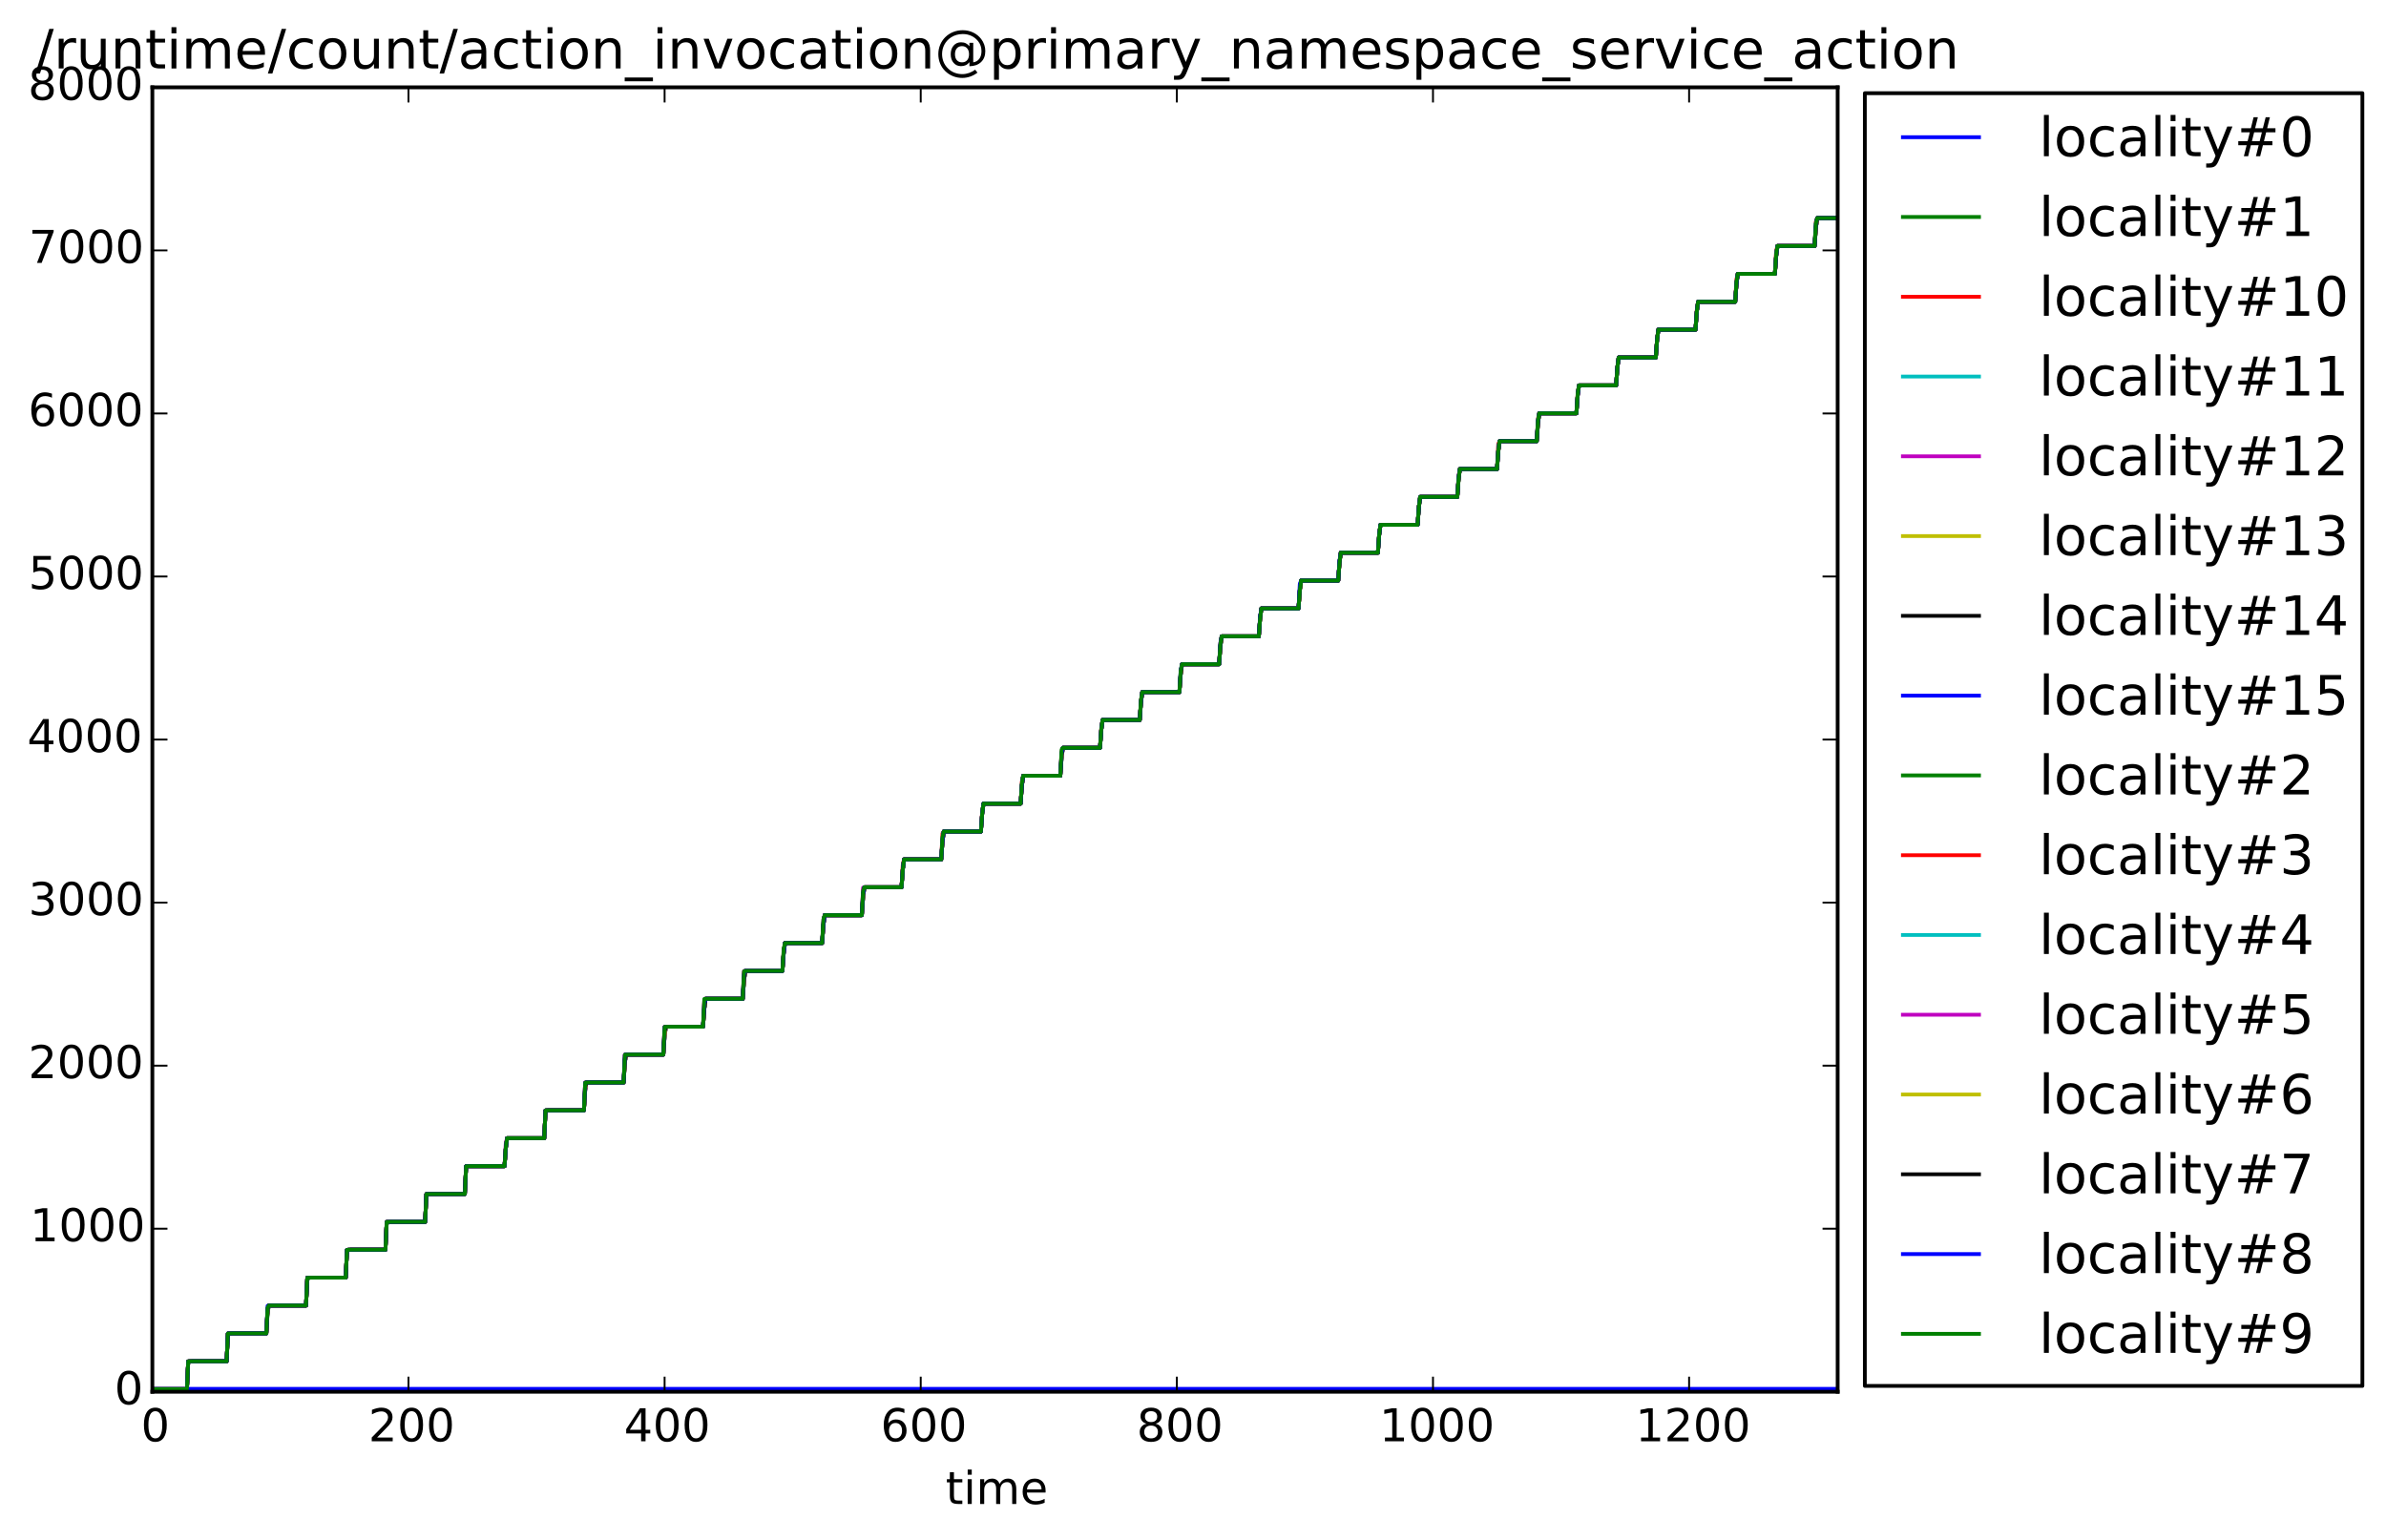 <?xml version="1.0" encoding="utf-8" standalone="no"?>
<!DOCTYPE svg PUBLIC "-//W3C//DTD SVG 1.1//EN"
  "http://www.w3.org/Graphics/SVG/1.1/DTD/svg11.dtd">
<!-- Created with matplotlib (http://matplotlib.org/) -->
<svg height="408pt" version="1.1" viewBox="0 0 632 408" width="632pt" xmlns="http://www.w3.org/2000/svg" xmlns:xlink="http://www.w3.org/1999/xlink">
 <defs>
  <style type="text/css">
*{stroke-linecap:butt;stroke-linejoin:round;}
  </style>
 </defs>
 <g id="figure_1">
  <g id="patch_1">
   <path d="
M0 408.169
L632.945 408.169
L632.945 0
L0 0
z
" style="fill:#ffffff;"/>
  </g>
  <g id="axes_1">
   <g id="patch_2">
    <path d="
M40.356 368.742
L486.756 368.742
L486.756 23.142
L40.356 23.142
z
" style="fill:#ffffff;"/>
   </g>
   <g id="line2d_1">
    <path clip-path="url(#pf9791dc527)" d="
M40.356 367.964
L486.756 367.964
L486.756 367.964" style="fill:none;stroke:#0000ff;stroke-linecap:square;"/>
   </g>
   <g id="line2d_2">
    <path clip-path="url(#pf9791dc527)" d="
M40.356 368.051
L49.515 368.051
L49.854 360.707
L50.872 360.663
L60.03 360.663
L60.37 353.967
L60.709 353.276
L70.546 353.276
L70.885 347.963
L71.224 345.889
L81.061 345.889
L81.401 338.545
L82.418 338.502
L91.577 338.502
L91.916 331.158
L92.934 331.115
L102.092 331.115
L102.432 323.771
L103.449 323.727
L112.608 323.727
L112.947 316.383
L113.965 316.34
L123.123 316.34
L123.463 308.996
L124.48 308.953
L133.639 308.953
L133.978 304.201
L134.317 301.566
L144.154 301.566
L144.494 294.222
L145.511 294.179
L154.67 294.179
L155.009 288.692
L155.348 286.791
L165.185 286.791
L165.525 281.305
L165.864 279.404
L175.701 279.404
L176.04 274.523
L176.379 272.017
L186.216 272.017
L186.556 267.265
L186.895 264.63
L196.732 264.63
L197.071 259.878
L197.41 257.243
L207.247 257.243
L207.587 252.491
L207.926 249.855
L217.763 249.855
L218.102 245.103
L218.441 242.468
L228.278 242.468
L228.618 237.716
L228.957 235.081
L238.794 235.081
L239.133 230.329
L239.472 227.694
L249.309 227.694
L249.649 222.942
L249.988 220.307
L259.825 220.307
L260.164 215.555
L260.503 212.919
L270.34 212.919
L270.68 208.167
L271.019 205.532
L280.856 205.532
L281.195 200.78
L281.534 198.145
L291.371 198.145
L291.711 193.393
L292.05 190.758
L301.887 190.758
L302.226 186.006
L302.565 183.371
L312.402 183.371
L312.742 178.619
L313.081 175.983
L322.918 175.983
L323.257 171.231
L323.596 168.596
L333.433 168.596
L333.773 163.844
L334.112 161.209
L343.949 161.209
L344.288 156.457
L344.627 153.822
L354.464 153.822
L354.804 149.07
L355.143 146.435
L364.98 146.435
L365.319 141.683
L365.658 139.047
L375.495 139.047
L375.835 134.295
L376.174 131.66
L386.011 131.66
L386.35 126.908
L386.689 124.273
L396.526 124.273
L396.866 119.521
L397.205 116.886
L407.042 116.886
L407.381 112.134
L407.72 109.499
L417.557 109.499
L417.897 104.747
L418.236 102.111
L428.073 102.111
L428.412 97.359
L428.751 94.724
L438.588 94.724
L438.928 89.972
L439.267 87.337
L449.104 87.337
L449.443 82.585
L449.782 79.95
L459.619 79.95
L459.959 75.198
L460.298 72.562
L470.135 72.562
L470.474 67.811
L470.813 65.175
L480.65 65.175
L480.99 60.423
L481.329 57.788
L486.756 57.788
L486.756 57.788" style="fill:none;stroke:#008000;stroke-linecap:square;"/>
   </g>
   <g id="line2d_3">
    <path clip-path="url(#pf9791dc527)" d="
M40.356 368.051
L49.515 368.051
L49.854 360.707
L50.872 360.663
L60.03 360.663
L60.37 353.319
L61.387 353.276
L70.546 353.276
L70.885 346.796
L71.224 345.889
L81.061 345.889
L81.401 338.545
L82.418 338.502
L91.577 338.502
L91.916 331.158
L92.934 331.115
L102.092 331.115
L102.432 323.771
L103.449 323.727
L112.608 323.727
L112.947 316.383
L113.965 316.34
L123.123 316.34
L123.463 308.996
L124.48 308.953
L133.639 308.953
L133.978 304.201
L134.317 301.566
L144.154 301.566
L144.494 294.222
L145.511 294.179
L154.67 294.179
L155.009 286.835
L156.027 286.791
L165.185 286.791
L165.525 279.447
L166.542 279.404
L175.701 279.404
L176.04 272.06
L177.058 272.017
L186.216 272.017
L186.556 265.407
L186.895 264.63
L196.732 264.63
L197.071 257.675
L197.41 257.243
L207.247 257.243
L207.587 252.015
L207.926 249.855
L217.763 249.855
L218.102 244.412
L218.441 242.468
L228.278 242.468
L228.618 235.729
L228.957 235.081
L238.794 235.081
L239.133 228.99
L239.472 227.694
L249.309 227.694
L249.649 220.782
L249.988 220.307
L259.825 220.307
L260.164 215.036
L260.503 212.919
L270.34 212.919
L270.68 207.044
L271.019 205.532
L280.856 205.532
L281.195 199.182
L281.534 198.145
L291.371 198.145
L291.711 192.831
L292.05 190.758
L301.887 190.758
L302.226 185.531
L302.565 183.371
L312.402 183.371
L312.742 178.057
L313.081 175.983
L322.918 175.983
L323.257 170.411
L323.596 168.596
L333.433 168.596
L333.773 163.844
L334.112 161.209
L343.949 161.209
L344.288 156.371
L344.627 153.822
L354.464 153.822
L354.804 148.983
L355.143 146.435
L364.98 146.435
L365.319 141.683
L365.658 139.047
L375.495 139.047
L375.835 134.295
L376.174 131.66
L386.011 131.66
L386.35 126.433
L386.689 124.273
L396.526 124.273
L396.866 117.62
L397.205 116.886
L407.042 116.886
L407.381 110.924
L407.72 109.499
L417.557 109.499
L417.897 104.055
L418.236 102.111
L428.073 102.111
L428.412 97.359
L428.751 94.724
L438.588 94.724
L438.928 89.756
L439.267 87.337
L449.104 87.337
L449.443 82.153
L449.782 79.95
L459.619 79.95
L459.959 73.945
L460.298 72.562
L470.135 72.562
L470.474 66.428
L470.813 65.175
L480.65 65.175
L480.99 58.695
L481.329 57.788
L486.756 57.788
L486.756 57.788" style="fill:none;stroke:#ff0000;stroke-linecap:square;"/>
   </g>
   <g id="line2d_4">
    <path clip-path="url(#pf9791dc527)" d="
M40.356 368.051
L49.515 368.051
L49.854 360.707
L50.872 360.663
L60.03 360.663
L60.37 353.319
L61.387 353.276
L70.546 353.276
L70.885 346.753
L71.224 345.889
L81.061 345.889
L81.401 338.545
L82.418 338.502
L91.577 338.502
L91.916 331.158
L92.934 331.115
L102.092 331.115
L102.432 323.771
L103.449 323.727
L112.608 323.727
L112.947 316.383
L113.965 316.34
L123.123 316.34
L123.463 308.996
L124.48 308.953
L133.639 308.953
L133.978 304.201
L134.317 301.566
L144.154 301.566
L144.494 294.222
L145.511 294.179
L154.67 294.179
L155.009 287.785
L155.348 286.791
L165.185 286.791
L165.525 280.182
L165.864 279.404
L175.701 279.404
L176.04 273.054
L176.379 272.017
L186.216 272.017
L186.556 266.574
L186.895 264.63
L196.732 264.63
L197.071 258.539
L197.41 257.243
L207.247 257.243
L207.587 252.491
L207.926 249.855
L217.763 249.855
L218.102 244.412
L218.441 242.468
L228.278 242.468
L228.618 235.902
L228.957 235.081
L238.794 235.081
L239.133 230.329
L239.472 227.694
L249.309 227.694
L249.649 222.078
L249.988 220.307
L259.825 220.307
L260.164 215.555
L260.503 212.919
L270.34 212.919
L270.68 207.995
L271.019 205.532
L280.856 205.532
L281.195 199.873
L281.534 198.145
L291.371 198.145
L291.711 193.393
L292.05 190.758
L301.887 190.758
L302.226 186.049
L302.565 183.371
L312.402 183.371
L312.742 178.489
L313.081 175.983
L322.918 175.983
L323.257 171.059
L323.596 168.596
L333.433 168.596
L333.773 163.844
L334.112 161.209
L343.949 161.209
L344.288 156.155
L344.627 153.822
L354.464 153.822
L354.804 149.07
L355.143 146.435
L364.98 146.435
L365.319 141.683
L365.658 139.047
L375.495 139.047
L375.835 134.295
L376.174 131.66
L386.011 131.66
L386.35 126.692
L386.689 124.273
L396.526 124.273
L396.866 119.305
L397.205 116.886
L407.042 116.886
L407.381 111.313
L407.72 109.499
L417.557 109.499
L417.897 104.531
L418.236 102.111
L428.073 102.111
L428.412 97.359
L428.751 94.724
L438.588 94.724
L438.928 89.972
L439.267 87.337
L449.104 87.337
L449.443 82.585
L449.782 79.95
L459.619 79.95
L459.959 74.982
L460.298 72.562
L470.135 72.562
L470.474 67.94
L470.813 65.175
L480.65 65.175
L480.99 59.343
L481.329 57.788
L486.756 57.788
L486.756 57.788" style="fill:none;stroke:#00bfbf;stroke-linecap:square;"/>
   </g>
   <g id="line2d_5">
    <path clip-path="url(#pf9791dc527)" d="
M40.356 368.051
L49.515 368.051
L49.854 360.707
L50.872 360.663
L60.03 360.663
L60.37 353.319
L61.387 353.276
L70.546 353.276
L70.885 346.969
L71.224 345.889
L81.061 345.889
L81.401 338.545
L82.418 338.502
L91.577 338.502
L91.916 331.158
L92.934 331.115
L102.092 331.115
L102.432 323.771
L103.449 323.727
L112.608 323.727
L112.947 316.383
L113.965 316.34
L123.123 316.34
L123.463 308.996
L124.48 308.953
L133.639 308.953
L133.978 302.732
L134.317 301.566
L144.154 301.566
L144.494 294.222
L145.511 294.179
L154.67 294.179
L155.009 286.835
L156.027 286.791
L165.185 286.791
L165.525 279.447
L166.542 279.404
L175.701 279.404
L176.04 272.06
L177.058 272.017
L186.216 272.017
L186.556 265.191
L186.895 264.63
L196.732 264.63
L197.071 257.286
L198.089 257.243
L207.247 257.243
L207.587 252.059
L207.926 249.855
L217.763 249.855
L218.102 243.764
L218.441 242.468
L228.278 242.468
L228.618 235.167
L229.296 235.081
L238.794 235.081
L239.133 230.329
L239.472 227.694
L249.309 227.694
L249.649 222.164
L249.988 220.307
L259.825 220.307
L260.164 215.555
L260.503 212.919
L270.34 212.919
L270.68 208.167
L271.019 205.532
L280.856 205.532
L281.195 199.873
L281.534 198.145
L291.371 198.145
L291.711 193.393
L292.05 190.758
L301.887 190.758
L302.226 186.006
L302.565 183.371
L312.402 183.371
L312.742 178.359
L313.081 175.983
L322.918 175.983
L323.257 170.929
L323.596 168.596
L333.433 168.596
L333.773 163.844
L334.112 161.209
L343.949 161.209
L344.288 156.284
L344.627 153.822
L354.464 153.822
L354.804 149.027
L355.143 146.435
L364.98 146.435
L365.319 141.683
L365.658 139.047
L375.495 139.047
L375.835 134.252
L376.174 131.66
L386.011 131.66
L386.35 126.087
L386.689 124.273
L396.526 124.273
L396.866 119.737
L397.205 116.886
L407.042 116.886
L407.381 111.399
L407.72 109.499
L417.557 109.499
L417.897 104.574
L418.236 102.111
L428.073 102.111
L428.412 97.359
L428.751 94.724
L438.588 94.724
L438.928 89.972
L439.267 87.337
L449.104 87.337
L449.443 82.585
L449.782 79.95
L459.619 79.95
L459.959 75.198
L460.298 72.562
L470.135 72.562
L470.474 67.811
L470.813 65.175
L480.65 65.175
L480.99 60.51
L481.329 57.788
L486.756 57.788
L486.756 57.788" style="fill:none;stroke:#bf00bf;stroke-linecap:square;"/>
   </g>
   <g id="line2d_6">
    <path clip-path="url(#pf9791dc527)" d="
M40.356 368.051
L49.515 368.051
L49.854 360.707
L50.872 360.663
L60.03 360.663
L60.37 353.319
L61.387 353.276
L70.546 353.276
L70.885 346.839
L71.224 345.889
L81.061 345.889
L81.401 338.545
L82.418 338.502
L91.577 338.502
L91.916 331.158
L92.934 331.115
L102.092 331.115
L102.432 323.771
L103.449 323.727
L112.608 323.727
L112.947 316.383
L113.965 316.34
L123.123 316.34
L123.463 308.996
L124.48 308.953
L133.639 308.953
L133.978 304.201
L134.317 301.566
L144.154 301.566
L144.494 294.222
L145.511 294.179
L154.67 294.179
L155.009 288.217
L155.348 286.791
L165.185 286.791
L165.525 281.046
L165.864 279.404
L175.701 279.404
L176.04 273.14
L176.379 272.017
L186.216 272.017
L186.556 267.265
L186.895 264.63
L196.732 264.63
L197.071 259.791
L197.41 257.243
L207.247 257.243
L207.587 252.491
L207.926 249.855
L217.763 249.855
L218.102 245.103
L218.441 242.468
L228.278 242.468
L228.618 237.5
L228.957 235.081
L238.794 235.081
L239.133 230.329
L239.472 227.694
L249.309 227.694
L249.649 222.942
L249.988 220.307
L259.825 220.307
L260.164 215.555
L260.503 212.919
L270.34 212.919
L270.68 208.167
L271.019 205.532
L280.856 205.532
L281.195 199.7
L281.534 198.145
L291.371 198.145
L291.711 193.393
L292.05 190.758
L301.887 190.758
L302.226 186.006
L302.565 183.371
L312.402 183.371
L312.742 178.489
L313.081 175.983
L322.918 175.983
L323.257 171.015
L323.596 168.596
L333.433 168.596
L333.773 163.844
L334.112 161.209
L343.949 161.209
L344.288 156.414
L344.627 153.822
L354.464 153.822
L354.804 149.07
L355.143 146.435
L364.98 146.435
L365.319 141.683
L365.658 139.047
L375.495 139.047
L375.835 134.295
L376.174 131.66
L386.011 131.66
L386.35 126.908
L386.689 124.273
L396.526 124.273
L396.866 119.521
L397.205 116.886
L407.042 116.886
L407.381 112.177
L407.72 109.499
L417.557 109.499
L417.897 104.747
L418.236 102.111
L428.073 102.111
L428.412 97.359
L428.751 94.724
L438.588 94.724
L438.928 89.972
L439.267 87.337
L449.104 87.337
L449.443 82.585
L449.782 79.95
L459.619 79.95
L459.959 75.111
L460.298 72.562
L470.135 72.562
L470.474 67.94
L470.813 65.175
L480.65 65.175
L480.99 59.386
L481.329 57.788
L486.756 57.788
L486.756 57.788" style="fill:none;stroke:#bfbf00;stroke-linecap:square;"/>
   </g>
   <g id="line2d_7">
    <path clip-path="url(#pf9791dc527)" d="
M40.356 368.051
L49.515 368.051
L49.854 360.707
L50.872 360.663
L60.03 360.663
L60.37 353.319
L61.387 353.276
L70.546 353.276
L70.885 347.012
L71.224 345.889
L81.061 345.889
L81.401 338.545
L82.418 338.502
L91.577 338.502
L91.916 331.158
L92.934 331.115
L102.092 331.115
L102.432 323.771
L103.449 323.727
L112.608 323.727
L112.947 316.383
L113.965 316.34
L123.123 316.34
L123.463 308.996
L124.48 308.953
L133.639 308.953
L133.978 304.201
L134.317 301.566
L144.154 301.566
L144.494 294.222
L145.511 294.179
L154.67 294.179
L155.009 287.958
L155.348 286.791
L165.185 286.791
L165.525 280.441
L165.864 279.404
L175.701 279.404
L176.04 273.529
L176.379 272.017
L186.216 272.017
L186.556 267.265
L186.895 264.63
L196.732 264.63
L197.071 259.273
L197.41 257.243
L207.247 257.243
L207.587 252.491
L207.926 249.855
L217.763 249.855
L218.102 245.103
L218.441 242.468
L228.278 242.468
L228.618 237.371
L228.957 235.081
L238.794 235.081
L239.133 230.329
L239.472 227.694
L249.309 227.694
L249.649 222.942
L249.988 220.307
L259.825 220.307
L260.164 215.555
L260.503 212.919
L270.34 212.919
L270.68 208.167
L271.019 205.532
L280.856 205.532
L281.195 200.175
L281.534 198.145
L291.371 198.145
L291.711 193.393
L292.05 190.758
L301.887 190.758
L302.226 186.006
L302.565 183.371
L312.402 183.371
L312.742 178.619
L313.081 175.983
L322.918 175.983
L323.257 171.231
L323.596 168.596
L333.433 168.596
L333.773 163.844
L334.112 161.209
L343.949 161.209
L344.288 156.457
L344.627 153.822
L354.464 153.822
L354.804 149.07
L355.143 146.435
L364.98 146.435
L365.319 141.683
L365.658 139.047
L375.495 139.047
L375.835 134.295
L376.174 131.66
L386.011 131.66
L386.35 126.908
L386.689 124.273
L396.526 124.273
L396.866 119.521
L397.205 116.886
L407.042 116.886
L407.381 112.004
L407.72 109.499
L417.557 109.499
L417.897 104.747
L418.236 102.111
L428.073 102.111
L428.412 97.359
L428.751 94.724
L438.588 94.724
L438.928 89.972
L439.267 87.337
L449.104 87.337
L449.443 82.585
L449.782 79.95
L459.619 79.95
L459.959 75.198
L460.298 72.562
L470.135 72.562
L470.474 67.811
L470.813 65.175
L480.65 65.175
L480.99 60.38
L481.329 57.788
L486.756 57.788
L486.756 57.788" style="fill:none;stroke:#000000;stroke-linecap:square;"/>
   </g>
   <g id="line2d_8">
    <path clip-path="url(#pf9791dc527)" d="
M40.356 368.051
L49.515 368.051
L49.854 360.707
L50.872 360.663
L60.03 360.663
L60.37 353.319
L61.387 353.276
L70.546 353.276
L70.885 347.358
L71.224 345.889
L81.061 345.889
L81.401 338.545
L82.418 338.502
L91.577 338.502
L91.916 331.158
L92.934 331.115
L102.092 331.115
L102.432 323.771
L103.449 323.727
L112.608 323.727
L112.947 316.383
L113.965 316.34
L123.123 316.34
L123.463 308.996
L124.48 308.953
L133.639 308.953
L133.978 304.201
L134.317 301.566
L144.154 301.566
L144.494 294.222
L145.511 294.179
L154.67 294.179
L155.009 288.735
L155.348 286.791
L165.185 286.791
L165.525 281.348
L165.864 279.404
L175.701 279.404
L176.04 274.523
L176.379 272.017
L186.216 272.017
L186.556 267.265
L186.895 264.63
L196.732 264.63
L197.071 259.878
L197.41 257.243
L207.247 257.243
L207.587 252.491
L207.926 249.855
L217.763 249.855
L218.102 245.103
L218.441 242.468
L228.278 242.468
L228.618 237.716
L228.957 235.081
L238.794 235.081
L239.133 230.329
L239.472 227.694
L249.309 227.694
L249.649 222.942
L249.988 220.307
L259.825 220.307
L260.164 215.555
L260.503 212.919
L270.34 212.919
L270.68 208.167
L271.019 205.532
L280.856 205.532
L281.195 200.78
L281.534 198.145
L291.371 198.145
L291.711 193.393
L292.05 190.758
L301.887 190.758
L302.226 186.006
L302.565 183.371
L312.402 183.371
L312.742 178.619
L313.081 175.983
L322.918 175.983
L323.257 171.231
L323.596 168.596
L333.433 168.596
L333.773 163.844
L334.112 161.209
L343.949 161.209
L344.288 156.457
L344.627 153.822
L354.464 153.822
L354.804 149.07
L355.143 146.435
L364.98 146.435
L365.319 141.683
L365.658 139.047
L375.495 139.047
L375.835 134.295
L376.174 131.66
L386.011 131.66
L386.35 126.908
L386.689 124.273
L396.526 124.273
L396.866 119.521
L397.205 116.886
L407.042 116.886
L407.381 112.134
L407.72 109.499
L417.557 109.499
L417.897 104.747
L418.236 102.111
L428.073 102.111
L428.412 97.359
L428.751 94.724
L438.588 94.724
L438.928 89.972
L439.267 87.337
L449.104 87.337
L449.443 82.585
L449.782 79.95
L459.619 79.95
L459.959 75.198
L460.298 72.562
L470.135 72.562
L470.474 67.811
L470.813 65.175
L480.65 65.175
L480.99 60.423
L481.329 57.788
L486.756 57.788
L486.756 57.788" style="fill:none;stroke:#0000ff;stroke-linecap:square;"/>
   </g>
   <g id="line2d_9">
    <path clip-path="url(#pf9791dc527)" d="
M40.356 368.051
L49.515 368.051
L49.854 360.707
L50.872 360.663
L60.03 360.663
L60.37 353.492
L60.709 353.276
L70.546 353.276
L70.885 347.617
L71.224 345.889
L81.061 345.889
L81.401 338.545
L82.418 338.502
L91.577 338.502
L91.916 331.158
L92.934 331.115
L102.092 331.115
L102.432 323.771
L103.449 323.727
L112.608 323.727
L112.947 316.383
L113.965 316.34
L123.123 316.34
L123.463 308.996
L124.48 308.953
L133.639 308.953
L133.978 304.201
L134.317 301.566
L144.154 301.566
L144.494 294.222
L145.511 294.179
L154.67 294.179
L155.009 288.692
L155.348 286.791
L165.185 286.791
L165.525 281.348
L165.864 279.404
L175.701 279.404
L176.04 274.479
L176.379 272.017
L186.216 272.017
L186.556 267.265
L186.895 264.63
L196.732 264.63
L197.071 259.878
L197.41 257.243
L207.247 257.243
L207.587 252.491
L207.926 249.855
L217.763 249.855
L218.102 245.103
L218.441 242.468
L228.278 242.468
L228.618 237.716
L228.957 235.081
L238.794 235.081
L239.133 230.329
L239.472 227.694
L249.309 227.694
L249.649 222.942
L249.988 220.307
L259.825 220.307
L260.164 215.555
L260.503 212.919
L270.34 212.919
L270.68 208.167
L271.019 205.532
L280.856 205.532
L281.195 200.78
L281.534 198.145
L291.371 198.145
L291.711 193.393
L292.05 190.758
L301.887 190.758
L302.226 186.006
L302.565 183.371
L312.402 183.371
L312.742 178.619
L313.081 175.983
L322.918 175.983
L323.257 171.231
L323.596 168.596
L333.433 168.596
L333.773 163.844
L334.112 161.209
L343.949 161.209
L344.288 156.457
L344.627 153.822
L354.464 153.822
L354.804 149.07
L355.143 146.435
L364.98 146.435
L365.319 141.683
L365.658 139.047
L375.495 139.047
L375.835 134.295
L376.174 131.66
L386.011 131.66
L386.35 126.908
L386.689 124.273
L396.526 124.273
L396.866 119.521
L397.205 116.886
L407.042 116.886
L407.381 112.134
L407.72 109.499
L417.557 109.499
L417.897 104.747
L418.236 102.111
L428.073 102.111
L428.412 97.359
L428.751 94.724
L438.588 94.724
L438.928 89.972
L439.267 87.337
L449.104 87.337
L449.443 82.585
L449.782 79.95
L459.619 79.95
L459.959 75.198
L460.298 72.562
L470.135 72.562
L470.474 67.811
L470.813 65.175
L480.65 65.175
L480.99 60.423
L481.329 57.788
L486.756 57.788
L486.756 57.788" style="fill:none;stroke:#008000;stroke-linecap:square;"/>
   </g>
   <g id="line2d_10">
    <path clip-path="url(#pf9791dc527)" d="
M40.356 368.051
L49.515 368.051
L49.854 360.707
L50.872 360.663
L60.03 360.663
L60.37 353.406
L60.709 353.276
L70.546 353.276
L70.885 347.185
L71.224 345.889
L81.061 345.889
L81.401 338.545
L82.418 338.502
L91.577 338.502
L91.916 331.158
L92.934 331.115
L102.092 331.115
L102.432 323.771
L103.449 323.727
L112.608 323.727
L112.947 316.383
L113.965 316.34
L123.123 316.34
L123.463 308.996
L124.48 308.953
L133.639 308.953
L133.978 304.201
L134.317 301.566
L144.154 301.566
L144.494 294.222
L145.511 294.179
L154.67 294.179
L155.009 288.692
L155.348 286.791
L165.185 286.791
L165.525 281.348
L165.864 279.404
L175.701 279.404
L176.04 274.479
L176.379 272.017
L186.216 272.017
L186.556 267.265
L186.895 264.63
L196.732 264.63
L197.071 259.878
L197.41 257.243
L207.247 257.243
L207.587 252.491
L207.926 249.855
L217.763 249.855
L218.102 245.103
L218.441 242.468
L228.278 242.468
L228.618 237.716
L228.957 235.081
L238.794 235.081
L239.133 230.329
L239.472 227.694
L249.309 227.694
L249.649 222.942
L249.988 220.307
L259.825 220.307
L260.164 215.555
L260.503 212.919
L270.34 212.919
L270.68 208.167
L271.019 205.532
L280.856 205.532
L281.195 200.78
L281.534 198.145
L291.371 198.145
L291.711 193.393
L292.05 190.758
L301.887 190.758
L302.226 186.006
L302.565 183.371
L312.402 183.371
L312.742 178.619
L313.081 175.983
L322.918 175.983
L323.257 171.231
L323.596 168.596
L333.433 168.596
L333.773 163.844
L334.112 161.209
L343.949 161.209
L344.288 156.457
L344.627 153.822
L354.464 153.822
L354.804 149.07
L355.143 146.435
L364.98 146.435
L365.319 141.683
L365.658 139.047
L375.495 139.047
L375.835 134.295
L376.174 131.66
L386.011 131.66
L386.35 126.908
L386.689 124.273
L396.526 124.273
L396.866 119.521
L397.205 116.886
L407.042 116.886
L407.381 112.134
L407.72 109.499
L417.557 109.499
L417.897 104.747
L418.236 102.111
L428.073 102.111
L428.412 97.359
L428.751 94.724
L438.588 94.724
L438.928 89.972
L439.267 87.337
L449.104 87.337
L449.443 82.585
L449.782 79.95
L459.619 79.95
L459.959 75.198
L460.298 72.562
L470.135 72.562
L470.474 67.811
L470.813 65.175
L480.65 65.175
L480.99 60.423
L481.329 57.788
L486.756 57.788
L486.756 57.788" style="fill:none;stroke:#ff0000;stroke-linecap:square;"/>
   </g>
   <g id="line2d_11">
    <path clip-path="url(#pf9791dc527)" d="
M40.356 368.051
L49.515 368.051
L49.854 360.707
L50.872 360.663
L60.03 360.663
L60.37 353.319
L61.387 353.276
L70.546 353.276
L70.885 346.839
L71.224 345.889
L81.061 345.889
L81.401 338.545
L82.418 338.502
L91.577 338.502
L91.916 331.158
L92.934 331.115
L102.092 331.115
L102.432 323.771
L103.449 323.727
L112.608 323.727
L112.947 316.383
L113.965 316.34
L123.123 316.34
L123.463 308.996
L124.48 308.953
L133.639 308.953
L133.978 304.201
L134.317 301.566
L144.154 301.566
L144.494 294.222
L145.511 294.179
L154.67 294.179
L155.009 288.476
L155.348 286.791
L165.185 286.791
L165.525 281.262
L165.864 279.404
L175.701 279.404
L176.04 274.523
L176.379 272.017
L186.216 272.017
L186.556 267.265
L186.895 264.63
L196.732 264.63
L197.071 259.878
L197.41 257.243
L207.247 257.243
L207.587 252.491
L207.926 249.855
L217.763 249.855
L218.102 245.103
L218.441 242.468
L228.278 242.468
L228.618 237.716
L228.957 235.081
L238.794 235.081
L239.133 230.329
L239.472 227.694
L249.309 227.694
L249.649 222.942
L249.988 220.307
L259.825 220.307
L260.164 215.555
L260.503 212.919
L270.34 212.919
L270.68 208.167
L271.019 205.532
L280.856 205.532
L281.195 200.78
L281.534 198.145
L291.371 198.145
L291.711 193.393
L292.05 190.758
L301.887 190.758
L302.226 186.006
L302.565 183.371
L312.402 183.371
L312.742 178.619
L313.081 175.983
L322.918 175.983
L323.257 171.231
L323.596 168.596
L333.433 168.596
L333.773 163.844
L334.112 161.209
L343.949 161.209
L344.288 156.457
L344.627 153.822
L354.464 153.822
L354.804 149.07
L355.143 146.435
L364.98 146.435
L365.319 141.683
L365.658 139.047
L375.495 139.047
L375.835 134.295
L376.174 131.66
L386.011 131.66
L386.35 126.908
L386.689 124.273
L396.526 124.273
L396.866 119.521
L397.205 116.886
L407.042 116.886
L407.381 112.134
L407.72 109.499
L417.557 109.499
L417.897 104.747
L418.236 102.111
L428.073 102.111
L428.412 97.359
L428.751 94.724
L438.588 94.724
L438.928 89.972
L439.267 87.337
L449.104 87.337
L449.443 82.585
L449.782 79.95
L459.619 79.95
L459.959 75.198
L460.298 72.562
L470.135 72.562
L470.474 67.811
L470.813 65.175
L480.65 65.175
L480.99 60.423
L481.329 57.788
L486.756 57.788
L486.756 57.788" style="fill:none;stroke:#00bfbf;stroke-linecap:square;"/>
   </g>
   <g id="line2d_12">
    <path clip-path="url(#pf9791dc527)" d="
M40.356 368.051
L49.515 368.051
L49.854 360.707
L50.872 360.663
L60.03 360.663
L60.37 353.319
L61.387 353.276
L70.546 353.276
L70.885 346.753
L71.224 345.889
L81.061 345.889
L81.401 338.545
L82.418 338.502
L91.577 338.502
L91.916 331.158
L92.934 331.115
L102.092 331.115
L102.432 323.771
L103.449 323.727
L112.608 323.727
L112.947 316.383
L113.965 316.34
L123.123 316.34
L123.463 308.996
L124.48 308.953
L133.639 308.953
L133.978 304.201
L134.317 301.566
L144.154 301.566
L144.494 294.222
L145.511 294.179
L154.67 294.179
L155.009 288.692
L155.348 286.791
L165.185 286.791
L165.525 281.348
L165.864 279.404
L175.701 279.404
L176.04 274.523
L176.379 272.017
L186.216 272.017
L186.556 267.265
L186.895 264.63
L196.732 264.63
L197.071 259.878
L197.41 257.243
L207.247 257.243
L207.587 252.491
L207.926 249.855
L217.763 249.855
L218.102 245.103
L218.441 242.468
L228.278 242.468
L228.618 237.716
L228.957 235.081
L238.794 235.081
L239.133 230.329
L239.472 227.694
L249.309 227.694
L249.649 222.942
L249.988 220.307
L259.825 220.307
L260.164 215.555
L260.503 212.919
L270.34 212.919
L270.68 208.167
L271.019 205.532
L280.856 205.532
L281.195 200.78
L281.534 198.145
L291.371 198.145
L291.711 193.393
L292.05 190.758
L301.887 190.758
L302.226 186.006
L302.565 183.371
L312.402 183.371
L312.742 178.619
L313.081 175.983
L322.918 175.983
L323.257 171.231
L323.596 168.596
L333.433 168.596
L333.773 163.844
L334.112 161.209
L343.949 161.209
L344.288 156.457
L344.627 153.822
L354.464 153.822
L354.804 149.07
L355.143 146.435
L364.98 146.435
L365.319 141.683
L365.658 139.047
L375.495 139.047
L375.835 134.295
L376.174 131.66
L386.011 131.66
L386.35 126.908
L386.689 124.273
L396.526 124.273
L396.866 119.521
L397.205 116.886
L407.042 116.886
L407.381 112.134
L407.72 109.499
L417.557 109.499
L417.897 104.747
L418.236 102.111
L428.073 102.111
L428.412 97.359
L428.751 94.724
L438.588 94.724
L438.928 89.972
L439.267 87.337
L449.104 87.337
L449.443 82.585
L449.782 79.95
L459.619 79.95
L459.959 75.198
L460.298 72.562
L470.135 72.562
L470.474 67.811
L470.813 65.175
L480.65 65.175
L480.99 60.423
L481.329 57.788
L486.756 57.788
L486.756 57.788" style="fill:none;stroke:#bf00bf;stroke-linecap:square;"/>
   </g>
   <g id="line2d_13">
    <path clip-path="url(#pf9791dc527)" d="
M40.356 368.051
L49.515 368.051
L49.854 360.707
L50.872 360.663
L60.03 360.663
L60.37 353.319
L61.387 353.276
L70.546 353.276
L70.885 346.796
L71.224 345.889
L81.061 345.889
L81.401 338.545
L82.418 338.502
L91.577 338.502
L91.916 331.158
L92.934 331.115
L102.092 331.115
L102.432 323.771
L103.449 323.727
L112.608 323.727
L112.947 316.383
L113.965 316.34
L123.123 316.34
L123.463 308.996
L124.48 308.953
L133.639 308.953
L133.978 304.201
L134.317 301.566
L144.154 301.566
L144.494 294.222
L145.511 294.179
L154.67 294.179
L155.009 288.217
L155.348 286.791
L165.185 286.791
L165.525 281.132
L165.864 279.404
L175.701 279.404
L176.04 274.22
L176.379 272.017
L186.216 272.017
L186.556 267.265
L186.895 264.63
L196.732 264.63
L197.071 259.878
L197.41 257.243
L207.247 257.243
L207.587 252.491
L207.926 249.855
L217.763 249.855
L218.102 245.103
L218.441 242.468
L228.278 242.468
L228.618 237.716
L228.957 235.081
L238.794 235.081
L239.133 230.329
L239.472 227.694
L249.309 227.694
L249.649 222.942
L249.988 220.307
L259.825 220.307
L260.164 215.555
L260.503 212.919
L270.34 212.919
L270.68 208.167
L271.019 205.532
L280.856 205.532
L281.195 200.607
L281.534 198.145
L291.371 198.145
L291.711 193.393
L292.05 190.758
L301.887 190.758
L302.226 186.006
L302.565 183.371
L312.402 183.371
L312.742 178.619
L313.081 175.983
L322.918 175.983
L323.257 171.231
L323.596 168.596
L333.433 168.596
L333.773 163.844
L334.112 161.209
L343.949 161.209
L344.288 156.457
L344.627 153.822
L354.464 153.822
L354.804 149.07
L355.143 146.435
L364.98 146.435
L365.319 141.683
L365.658 139.047
L375.495 139.047
L375.835 134.295
L376.174 131.66
L386.011 131.66
L386.35 126.908
L386.689 124.273
L396.526 124.273
L396.866 119.521
L397.205 116.886
L407.042 116.886
L407.381 112.134
L407.72 109.499
L417.557 109.499
L417.897 104.747
L418.236 102.111
L428.073 102.111
L428.412 97.359
L428.751 94.724
L438.588 94.724
L438.928 89.972
L439.267 87.337
L449.104 87.337
L449.443 82.585
L449.782 79.95
L459.619 79.95
L459.959 75.198
L460.298 72.562
L470.135 72.562
L470.474 67.811
L470.813 65.175
L480.65 65.175
L480.99 60.423
L481.329 57.788
L486.756 57.788
L486.756 57.788" style="fill:none;stroke:#bfbf00;stroke-linecap:square;"/>
   </g>
   <g id="line2d_14">
    <path clip-path="url(#pf9791dc527)" d="
M40.356 368.051
L49.515 368.051
L49.854 360.707
L50.872 360.663
L60.03 360.663
L60.37 353.319
L61.387 353.276
L70.546 353.276
L70.885 346.753
L71.224 345.889
L81.061 345.889
L81.401 338.545
L82.418 338.502
L91.577 338.502
L91.916 331.158
L92.934 331.115
L102.092 331.115
L102.432 323.771
L103.449 323.727
L112.608 323.727
L112.947 316.383
L113.965 316.34
L123.123 316.34
L123.463 308.996
L124.48 308.953
L133.639 308.953
L133.978 304.201
L134.317 301.566
L144.154 301.566
L144.494 294.222
L145.511 294.179
L154.67 294.179
L155.009 287.958
L155.348 286.791
L165.185 286.791
L165.525 280.787
L165.864 279.404
L175.701 279.404
L176.04 273.183
L176.379 272.017
L186.216 272.017
L186.556 267.265
L186.895 264.63
L196.732 264.63
L197.071 259.403
L197.41 257.243
L207.247 257.243
L207.587 252.491
L207.926 249.855
L217.763 249.855
L218.102 245.103
L218.441 242.468
L228.278 242.468
L228.618 237.198
L228.957 235.081
L238.794 235.081
L239.133 230.329
L239.472 227.694
L249.309 227.694
L249.649 222.942
L249.988 220.307
L259.825 220.307
L260.164 215.555
L260.503 212.919
L270.34 212.919
L270.68 208.167
L271.019 205.532
L280.856 205.532
L281.195 200.089
L281.534 198.145
L291.371 198.145
L291.711 193.393
L292.05 190.758
L301.887 190.758
L302.226 186.006
L302.565 183.371
L312.402 183.371
L312.742 178.619
L313.081 175.983
L322.918 175.983
L323.257 171.231
L323.596 168.596
L333.433 168.596
L333.773 163.844
L334.112 161.209
L343.949 161.209
L344.288 156.457
L344.627 153.822
L354.464 153.822
L354.804 149.07
L355.143 146.435
L364.98 146.435
L365.319 141.683
L365.658 139.047
L375.495 139.047
L375.835 134.295
L376.174 131.66
L386.011 131.66
L386.35 126.908
L386.689 124.273
L396.526 124.273
L396.866 119.521
L397.205 116.886
L407.042 116.886
L407.381 112.134
L407.72 109.499
L417.557 109.499
L417.897 104.747
L418.236 102.111
L428.073 102.111
L428.412 97.359
L428.751 94.724
L438.588 94.724
L438.928 89.972
L439.267 87.337
L449.104 87.337
L449.443 82.585
L449.782 79.95
L459.619 79.95
L459.959 75.198
L460.298 72.562
L470.135 72.562
L470.474 67.811
L470.813 65.175
L480.65 65.175
L480.99 60.078
L481.329 57.788
L486.756 57.788
L486.756 57.788" style="fill:none;stroke:#000000;stroke-linecap:square;"/>
   </g>
   <g id="line2d_15">
    <path clip-path="url(#pf9791dc527)" d="
M40.356 368.051
L49.515 368.051
L49.854 360.707
L50.872 360.663
L60.03 360.663
L60.37 353.319
L61.387 353.276
L70.546 353.276
L70.885 345.975
L71.564 345.889
L81.061 345.889
L81.401 338.545
L82.418 338.502
L91.577 338.502
L91.916 331.158
L92.934 331.115
L102.092 331.115
L102.432 323.771
L103.449 323.727
L112.608 323.727
L112.947 316.383
L113.965 316.34
L123.123 316.34
L123.463 308.996
L124.48 308.953
L133.639 308.953
L133.978 304.201
L134.317 301.566
L144.154 301.566
L144.494 294.222
L145.511 294.179
L154.67 294.179
L155.009 286.835
L156.027 286.791
L165.185 286.791
L165.525 279.447
L166.542 279.404
L175.701 279.404
L176.04 272.103
L176.719 272.017
L186.216 272.017
L186.556 265.969
L186.895 264.63
L196.732 264.63
L197.071 258.15
L197.41 257.243
L207.247 257.243
L207.587 252.491
L207.926 249.855
L217.763 249.855
L218.102 244.844
L218.441 242.468
L228.278 242.468
L228.618 236.809
L228.957 235.081
L238.794 235.081
L239.133 230.329
L239.472 227.694
L249.309 227.694
L249.649 222.639
L249.988 220.307
L259.825 220.307
L260.164 215.555
L260.503 212.919
L270.34 212.919
L270.68 207.995
L271.019 205.532
L280.856 205.532
L281.195 199.441
L281.534 198.145
L291.371 198.145
L291.711 193.393
L292.05 190.758
L301.887 190.758
L302.226 185.833
L302.565 183.371
L312.402 183.371
L312.742 177.539
L313.081 175.983
L322.918 175.983
L323.257 170.281
L323.596 168.596
L333.433 168.596
L333.773 163.326
L334.112 161.209
L343.949 161.209
L344.288 154.729
L344.627 153.822
L354.464 153.822
L354.804 148.465
L355.143 146.435
L364.98 146.435
L365.319 141.726
L365.658 139.047
L375.495 139.047
L375.835 134.295
L376.174 131.66
L386.011 131.66
L386.35 126.563
L386.689 124.273
L396.526 124.273
L396.866 119.391
L397.205 116.886
L407.042 116.886
L407.381 111.443
L407.72 109.499
L417.557 109.499
L417.897 104.747
L418.236 102.111
L428.073 102.111
L428.412 97.359
L428.751 94.724
L438.588 94.724
L438.928 89.972
L439.267 87.337
L449.104 87.337
L449.443 82.585
L449.782 79.95
L459.619 79.95
L459.959 75.111
L460.298 72.562
L470.135 72.562
L470.474 67.724
L470.813 65.175
L480.65 65.175
L480.99 59.214
L481.329 57.788
L486.756 57.788
L486.756 57.788" style="fill:none;stroke:#0000ff;stroke-linecap:square;"/>
   </g>
   <g id="line2d_16">
    <path clip-path="url(#pf9791dc527)" d="
M40.356 368.051
L49.515 368.051
L49.854 360.707
L50.872 360.663
L60.03 360.663
L60.37 353.319
L61.387 353.276
L70.546 353.276
L70.885 346.451
L71.224 345.889
L81.061 345.889
L81.401 338.545
L82.418 338.502
L91.577 338.502
L91.916 331.158
L92.934 331.115
L102.092 331.115
L102.432 323.771
L103.449 323.727
L112.608 323.727
L112.947 316.383
L113.965 316.34
L123.123 316.34
L123.463 308.996
L124.48 308.953
L133.639 308.953
L133.978 303.942
L134.317 301.566
L144.154 301.566
L144.494 294.222
L145.511 294.179
L154.67 294.179
L155.009 286.835
L156.027 286.791
L165.185 286.791
L165.525 279.447
L166.542 279.404
L175.701 279.404
L176.04 272.06
L177.058 272.017
L186.216 272.017
L186.556 264.673
L187.573 264.63
L196.732 264.63
L197.071 257.329
L197.75 257.243
L207.247 257.243
L207.587 251.367
L207.926 249.855
L217.763 249.855
L218.102 243.591
L218.441 242.468
L228.278 242.468
L228.618 236.075
L228.957 235.081
L238.794 235.081
L239.133 230.372
L239.472 227.694
L249.309 227.694
L249.649 221.775
L249.988 220.307
L259.825 220.307
L260.164 215.555
L260.503 212.919
L270.34 212.919
L270.68 207.476
L271.019 205.532
L280.856 205.532
L281.195 198.577
L281.534 198.145
L291.371 198.145
L291.711 193.263
L292.05 190.758
L301.887 190.758
L302.226 185.401
L302.565 183.371
L312.402 183.371
L312.742 177.668
L313.081 175.983
L322.918 175.983
L323.257 170.627
L323.596 168.596
L333.433 168.596
L333.773 163.844
L334.112 161.209
L343.949 161.209
L344.288 156.457
L344.627 153.822
L354.464 153.822
L354.804 149.07
L355.143 146.435
L364.98 146.435
L365.319 141.683
L365.658 139.047
L375.495 139.047
L375.835 134.295
L376.174 131.66
L386.011 131.66
L386.35 126.822
L386.689 124.273
L396.526 124.273
L396.866 119.435
L397.205 116.886
L407.042 116.886
L407.381 111.313
L407.72 109.499
L417.557 109.499
L417.897 104.358
L418.236 102.111
L428.073 102.111
L428.412 97.359
L428.751 94.724
L438.588 94.724
L438.928 89.972
L439.267 87.337
L449.104 87.337
L449.443 82.585
L449.782 79.95
L459.619 79.95
L459.959 74.722
L460.298 72.562
L470.135 72.562
L470.474 67.379
L470.813 65.175
L480.65 65.175
L480.99 59.214
L481.329 57.788
L486.756 57.788
L486.756 57.788" style="fill:none;stroke:#008000;stroke-linecap:square;"/>
   </g>
   <g id="patch_3">
    <path d="
M40.356 368.742
L40.356 23.142" style="fill:none;stroke:#000000;stroke-linecap:square;stroke-linejoin:miter;"/>
   </g>
   <g id="patch_4">
    <path d="
M486.756 368.742
L486.756 23.142" style="fill:none;stroke:#000000;stroke-linecap:square;stroke-linejoin:miter;"/>
   </g>
   <g id="patch_5">
    <path d="
M40.356 23.142
L486.756 23.142" style="fill:none;stroke:#000000;stroke-linecap:square;stroke-linejoin:miter;"/>
   </g>
   <g id="patch_6">
    <path d="
M40.356 368.742
L486.756 368.742" style="fill:none;stroke:#000000;stroke-linecap:square;stroke-linejoin:miter;"/>
   </g>
   <g id="matplotlib.axis_1">
    <g id="xtick_1">
     <g id="line2d_17">
      <defs>
       <path d="
M0 0
L0 -4" id="mc7db9fdffb" style="stroke:#000000;stroke-width:0.5;"/>
      </defs>
      <g>
       <use style="stroke:#000000;stroke-width:0.5;" x="40.356" xlink:href="#mc7db9fdffb" y="368.742"/>
      </g>
     </g>
     <g id="line2d_18">
      <defs>
       <path d="
M0 0
L0 4" id="m5a7d422ac3" style="stroke:#000000;stroke-width:0.5;"/>
      </defs>
      <g>
       <use style="stroke:#000000;stroke-width:0.5;" x="40.356" xlink:href="#m5a7d422ac3" y="23.142"/>
      </g>
     </g>
     <g id="text_1">
      <!-- 0 -->
      <defs>
       <path d="
M31.781 66.406
Q24.172 66.406 20.328 58.906
Q16.5 51.422 16.5 36.375
Q16.5 21.391 20.328 13.891
Q24.172 6.391 31.781 6.391
Q39.453 6.391 43.281 13.891
Q47.125 21.391 47.125 36.375
Q47.125 51.422 43.281 58.906
Q39.453 66.406 31.781 66.406
M31.781 74.219
Q44.047 74.219 50.516 64.516
Q56.984 54.828 56.984 36.375
Q56.984 17.969 50.516 8.266
Q44.047 -1.422 31.781 -1.422
Q19.531 -1.422 13.062 8.266
Q6.594 17.969 6.594 36.375
Q6.594 54.828 13.062 64.516
Q19.531 74.219 31.781 74.219" id="DejaVuSans-30"/>
      </defs>
      <g transform="translate(37.333 381.86)scale(0.12 -0.12)">
       <use xlink:href="#DejaVuSans-30"/>
      </g>
     </g>
    </g>
    <g id="xtick_2">
     <g id="line2d_19">
      <g>
       <use style="stroke:#000000;stroke-width:0.5;" x="108.198" xlink:href="#mc7db9fdffb" y="368.742"/>
      </g>
     </g>
     <g id="line2d_20">
      <g>
       <use style="stroke:#000000;stroke-width:0.5;" x="108.198" xlink:href="#m5a7d422ac3" y="23.142"/>
      </g>
     </g>
     <g id="text_2">
      <!-- 200 -->
      <defs>
       <path d="
M19.188 8.297
L53.609 8.297
L53.609 0
L7.328 0
L7.328 8.297
Q12.938 14.109 22.625 23.891
Q32.328 33.688 34.812 36.531
Q39.547 41.844 41.422 45.531
Q43.312 49.219 43.312 52.781
Q43.312 58.594 39.234 62.25
Q35.156 65.922 28.609 65.922
Q23.969 65.922 18.812 64.312
Q13.672 62.703 7.812 59.422
L7.812 69.391
Q13.766 71.781 18.938 73
Q24.125 74.219 28.422 74.219
Q39.75 74.219 46.484 68.547
Q53.219 62.891 53.219 53.422
Q53.219 48.922 51.531 44.891
Q49.859 40.875 45.406 35.406
Q44.188 33.984 37.641 27.219
Q31.109 20.453 19.188 8.297" id="DejaVuSans-32"/>
      </defs>
      <g transform="translate(97.584 381.86)scale(0.12 -0.12)">
       <use xlink:href="#DejaVuSans-32"/>
       <use x="63.623" xlink:href="#DejaVuSans-30"/>
       <use x="127.246" xlink:href="#DejaVuSans-30"/>
      </g>
     </g>
    </g>
    <g id="xtick_3">
     <g id="line2d_21">
      <g>
       <use style="stroke:#000000;stroke-width:0.5;" x="176.04" xlink:href="#mc7db9fdffb" y="368.742"/>
      </g>
     </g>
     <g id="line2d_22">
      <g>
       <use style="stroke:#000000;stroke-width:0.5;" x="176.04" xlink:href="#m5a7d422ac3" y="23.142"/>
      </g>
     </g>
     <g id="text_3">
      <!-- 400 -->
      <defs>
       <path d="
M37.797 64.312
L12.891 25.391
L37.797 25.391
z

M35.203 72.906
L47.609 72.906
L47.609 25.391
L58.016 25.391
L58.016 17.188
L47.609 17.188
L47.609 0
L37.797 0
L37.797 17.188
L4.891 17.188
L4.891 26.703
z
" id="DejaVuSans-34"/>
      </defs>
      <g transform="translate(165.28 381.86)scale(0.12 -0.12)">
       <use xlink:href="#DejaVuSans-34"/>
       <use x="63.623" xlink:href="#DejaVuSans-30"/>
       <use x="127.246" xlink:href="#DejaVuSans-30"/>
      </g>
     </g>
    </g>
    <g id="xtick_4">
     <g id="line2d_23">
      <g>
       <use style="stroke:#000000;stroke-width:0.5;" x="243.882" xlink:href="#mc7db9fdffb" y="368.742"/>
      </g>
     </g>
     <g id="line2d_24">
      <g>
       <use style="stroke:#000000;stroke-width:0.5;" x="243.882" xlink:href="#m5a7d422ac3" y="23.142"/>
      </g>
     </g>
     <g id="text_4">
      <!-- 600 -->
      <defs>
       <path d="
M33.016 40.375
Q26.375 40.375 22.484 35.828
Q18.609 31.297 18.609 23.391
Q18.609 15.531 22.484 10.953
Q26.375 6.391 33.016 6.391
Q39.656 6.391 43.531 10.953
Q47.406 15.531 47.406 23.391
Q47.406 31.297 43.531 35.828
Q39.656 40.375 33.016 40.375
M52.594 71.297
L52.594 62.312
Q48.875 64.062 45.094 64.984
Q41.312 65.922 37.594 65.922
Q27.828 65.922 22.672 59.328
Q17.531 52.734 16.797 39.406
Q19.672 43.656 24.016 45.922
Q28.375 48.188 33.594 48.188
Q44.578 48.188 50.953 41.516
Q57.328 34.859 57.328 23.391
Q57.328 12.156 50.688 5.359
Q44.047 -1.422 33.016 -1.422
Q20.359 -1.422 13.672 8.266
Q6.984 17.969 6.984 36.375
Q6.984 53.656 15.188 63.938
Q23.391 74.219 37.203 74.219
Q40.922 74.219 44.703 73.484
Q48.484 72.75 52.594 71.297" id="DejaVuSans-36"/>
      </defs>
      <g transform="translate(233.247 381.86)scale(0.12 -0.12)">
       <use xlink:href="#DejaVuSans-36"/>
       <use x="63.623" xlink:href="#DejaVuSans-30"/>
       <use x="127.246" xlink:href="#DejaVuSans-30"/>
      </g>
     </g>
    </g>
    <g id="xtick_5">
     <g id="line2d_25">
      <g>
       <use style="stroke:#000000;stroke-width:0.5;" x="311.724" xlink:href="#mc7db9fdffb" y="368.742"/>
      </g>
     </g>
     <g id="line2d_26">
      <g>
       <use style="stroke:#000000;stroke-width:0.5;" x="311.724" xlink:href="#m5a7d422ac3" y="23.142"/>
      </g>
     </g>
     <g id="text_5">
      <!-- 800 -->
      <defs>
       <path d="
M31.781 34.625
Q24.75 34.625 20.719 30.859
Q16.703 27.094 16.703 20.516
Q16.703 13.922 20.719 10.156
Q24.75 6.391 31.781 6.391
Q38.812 6.391 42.859 10.172
Q46.922 13.969 46.922 20.516
Q46.922 27.094 42.891 30.859
Q38.875 34.625 31.781 34.625
M21.922 38.812
Q15.578 40.375 12.031 44.719
Q8.5 49.078 8.5 55.328
Q8.5 64.062 14.719 69.141
Q20.953 74.219 31.781 74.219
Q42.672 74.219 48.875 69.141
Q55.078 64.062 55.078 55.328
Q55.078 49.078 51.531 44.719
Q48 40.375 41.703 38.812
Q48.828 37.156 52.797 32.312
Q56.781 27.484 56.781 20.516
Q56.781 9.906 50.312 4.234
Q43.844 -1.422 31.781 -1.422
Q19.734 -1.422 13.25 4.234
Q6.781 9.906 6.781 20.516
Q6.781 27.484 10.781 32.312
Q14.797 37.156 21.922 38.812
M18.312 54.391
Q18.312 48.734 21.844 45.562
Q25.391 42.391 31.781 42.391
Q38.141 42.391 41.719 45.562
Q45.312 48.734 45.312 54.391
Q45.312 60.062 41.719 63.234
Q38.141 66.406 31.781 66.406
Q25.391 66.406 21.844 63.234
Q18.312 60.062 18.312 54.391" id="DejaVuSans-38"/>
      </defs>
      <g transform="translate(301.077 381.86)scale(0.12 -0.12)">
       <use xlink:href="#DejaVuSans-38"/>
       <use x="63.623" xlink:href="#DejaVuSans-30"/>
       <use x="127.246" xlink:href="#DejaVuSans-30"/>
      </g>
     </g>
    </g>
    <g id="xtick_6">
     <g id="line2d_27">
      <g>
       <use style="stroke:#000000;stroke-width:0.5;" x="379.566" xlink:href="#mc7db9fdffb" y="368.742"/>
      </g>
     </g>
     <g id="line2d_28">
      <g>
       <use style="stroke:#000000;stroke-width:0.5;" x="379.566" xlink:href="#m5a7d422ac3" y="23.142"/>
      </g>
     </g>
     <g id="text_6">
      <!-- 1000 -->
      <defs>
       <path d="
M12.406 8.297
L28.516 8.297
L28.516 63.922
L10.984 60.406
L10.984 69.391
L28.422 72.906
L38.281 72.906
L38.281 8.297
L54.391 8.297
L54.391 0
L12.406 0
z
" id="DejaVuSans-31"/>
      </defs>
      <g transform="translate(365.353 381.86)scale(0.12 -0.12)">
       <use xlink:href="#DejaVuSans-31"/>
       <use x="63.623" xlink:href="#DejaVuSans-30"/>
       <use x="127.246" xlink:href="#DejaVuSans-30"/>
       <use x="190.869" xlink:href="#DejaVuSans-30"/>
      </g>
     </g>
    </g>
    <g id="xtick_7">
     <g id="line2d_29">
      <g>
       <use style="stroke:#000000;stroke-width:0.5;" x="447.408" xlink:href="#mc7db9fdffb" y="368.742"/>
      </g>
     </g>
     <g id="line2d_30">
      <g>
       <use style="stroke:#000000;stroke-width:0.5;" x="447.408" xlink:href="#m5a7d422ac3" y="23.142"/>
      </g>
     </g>
     <g id="text_7">
      <!-- 1200 -->
      <g transform="translate(433.195 381.86)scale(0.12 -0.12)">
       <use xlink:href="#DejaVuSans-31"/>
       <use x="63.623" xlink:href="#DejaVuSans-32"/>
       <use x="127.246" xlink:href="#DejaVuSans-30"/>
       <use x="190.869" xlink:href="#DejaVuSans-30"/>
      </g>
     </g>
    </g>
    <g id="text_8">
     <!-- time -->
     <defs>
      <path d="
M9.422 54.688
L18.406 54.688
L18.406 0
L9.422 0
z

M9.422 75.984
L18.406 75.984
L18.406 64.594
L9.422 64.594
z
" id="DejaVuSans-69"/>
      <path d="
M18.312 70.219
L18.312 54.688
L36.812 54.688
L36.812 47.703
L18.312 47.703
L18.312 18.016
Q18.312 11.328 20.141 9.422
Q21.969 7.516 27.594 7.516
L36.812 7.516
L36.812 0
L27.594 0
Q17.188 0 13.234 3.875
Q9.281 7.766 9.281 18.016
L9.281 47.703
L2.688 47.703
L2.688 54.688
L9.281 54.688
L9.281 70.219
z
" id="DejaVuSans-74"/>
      <path d="
M52 44.188
Q55.375 50.25 60.062 53.125
Q64.75 56 71.094 56
Q79.641 56 84.281 50.016
Q88.922 44.047 88.922 33.016
L88.922 0
L79.891 0
L79.891 32.719
Q79.891 40.578 77.094 44.375
Q74.312 48.188 68.609 48.188
Q61.625 48.188 57.562 43.547
Q53.516 38.922 53.516 30.906
L53.516 0
L44.484 0
L44.484 32.719
Q44.484 40.625 41.703 44.406
Q38.922 48.188 33.109 48.188
Q26.219 48.188 22.156 43.531
Q18.109 38.875 18.109 30.906
L18.109 0
L9.078 0
L9.078 54.688
L18.109 54.688
L18.109 46.188
Q21.188 51.219 25.484 53.609
Q29.781 56 35.688 56
Q41.656 56 45.828 52.969
Q50 49.953 52 44.188" id="DejaVuSans-6d"/>
      <path d="
M56.203 29.594
L56.203 25.203
L14.891 25.203
Q15.484 15.922 20.484 11.062
Q25.484 6.203 34.422 6.203
Q39.594 6.203 44.453 7.469
Q49.312 8.734 54.109 11.281
L54.109 2.781
Q49.266 0.734 44.188 -0.344
Q39.109 -1.422 33.891 -1.422
Q20.797 -1.422 13.156 6.188
Q5.516 13.812 5.516 26.812
Q5.516 40.234 12.766 48.109
Q20.016 56 32.328 56
Q43.359 56 49.781 48.891
Q56.203 41.797 56.203 29.594
M47.219 32.234
Q47.125 39.594 43.094 43.984
Q39.062 48.391 32.422 48.391
Q24.906 48.391 20.391 44.141
Q15.875 39.891 15.188 32.172
z
" id="DejaVuSans-65"/>
     </defs>
     <g transform="translate(250.482 398.474)scale(0.12 -0.12)">
      <use xlink:href="#DejaVuSans-74"/>
      <use x="39.209" xlink:href="#DejaVuSans-69"/>
      <use x="66.992" xlink:href="#DejaVuSans-6d"/>
      <use x="164.404" xlink:href="#DejaVuSans-65"/>
     </g>
    </g>
   </g>
   <g id="matplotlib.axis_2">
    <g id="ytick_1">
     <g id="line2d_31">
      <defs>
       <path d="
M0 0
L4 0" id="md7965d1ba0" style="stroke:#000000;stroke-width:0.5;"/>
      </defs>
      <g>
       <use style="stroke:#000000;stroke-width:0.5;" x="40.356" xlink:href="#md7965d1ba0" y="368.742"/>
      </g>
     </g>
     <g id="line2d_32">
      <defs>
       <path d="
M0 0
L-4 0" id="md9a1c1a7cd" style="stroke:#000000;stroke-width:0.5;"/>
      </defs>
      <g>
       <use style="stroke:#000000;stroke-width:0.5;" x="486.756" xlink:href="#md9a1c1a7cd" y="368.742"/>
      </g>
     </g>
     <g id="text_9">
      <!-- 0 -->
      <g transform="translate(30.309 372.053)scale(0.12 -0.12)">
       <use xlink:href="#DejaVuSans-30"/>
      </g>
     </g>
    </g>
    <g id="ytick_2">
     <g id="line2d_33">
      <g>
       <use style="stroke:#000000;stroke-width:0.5;" x="40.356" xlink:href="#md7965d1ba0" y="325.542"/>
      </g>
     </g>
     <g id="line2d_34">
      <g>
       <use style="stroke:#000000;stroke-width:0.5;" x="486.756" xlink:href="#md9a1c1a7cd" y="325.542"/>
      </g>
     </g>
     <g id="text_10">
      <!-- 1000 -->
      <g transform="translate(7.931 328.853)scale(0.12 -0.12)">
       <use xlink:href="#DejaVuSans-31"/>
       <use x="63.623" xlink:href="#DejaVuSans-30"/>
       <use x="127.246" xlink:href="#DejaVuSans-30"/>
       <use x="190.869" xlink:href="#DejaVuSans-30"/>
      </g>
     </g>
    </g>
    <g id="ytick_3">
     <g id="line2d_35">
      <g>
       <use style="stroke:#000000;stroke-width:0.5;" x="40.356" xlink:href="#md7965d1ba0" y="282.342"/>
      </g>
     </g>
     <g id="line2d_36">
      <g>
       <use style="stroke:#000000;stroke-width:0.5;" x="486.756" xlink:href="#md9a1c1a7cd" y="282.342"/>
      </g>
     </g>
     <g id="text_11">
      <!-- 2000 -->
      <g transform="translate(7.492 285.653)scale(0.12 -0.12)">
       <use xlink:href="#DejaVuSans-32"/>
       <use x="63.623" xlink:href="#DejaVuSans-30"/>
       <use x="127.246" xlink:href="#DejaVuSans-30"/>
       <use x="190.869" xlink:href="#DejaVuSans-30"/>
      </g>
     </g>
    </g>
    <g id="ytick_4">
     <g id="line2d_37">
      <g>
       <use style="stroke:#000000;stroke-width:0.5;" x="40.356" xlink:href="#md7965d1ba0" y="239.142"/>
      </g>
     </g>
     <g id="line2d_38">
      <g>
       <use style="stroke:#000000;stroke-width:0.5;" x="486.756" xlink:href="#md9a1c1a7cd" y="239.142"/>
      </g>
     </g>
     <g id="text_12">
      <!-- 3000 -->
      <defs>
       <path d="
M40.578 39.312
Q47.656 37.797 51.625 33
Q55.609 28.219 55.609 21.188
Q55.609 10.406 48.188 4.484
Q40.766 -1.422 27.094 -1.422
Q22.516 -1.422 17.656 -0.516
Q12.797 0.391 7.625 2.203
L7.625 11.719
Q11.719 9.328 16.594 8.109
Q21.484 6.891 26.812 6.891
Q36.078 6.891 40.938 10.547
Q45.797 14.203 45.797 21.188
Q45.797 27.641 41.281 31.266
Q36.766 34.906 28.719 34.906
L20.219 34.906
L20.219 43.016
L29.109 43.016
Q36.375 43.016 40.234 45.922
Q44.094 48.828 44.094 54.297
Q44.094 59.906 40.109 62.906
Q36.141 65.922 28.719 65.922
Q24.656 65.922 20.016 65.031
Q15.375 64.156 9.812 62.312
L9.812 71.094
Q15.438 72.656 20.344 73.438
Q25.25 74.219 29.594 74.219
Q40.828 74.219 47.359 69.109
Q53.906 64.016 53.906 55.328
Q53.906 49.266 50.438 45.094
Q46.969 40.922 40.578 39.312" id="DejaVuSans-33"/>
      </defs>
      <g transform="translate(7.528 242.453)scale(0.12 -0.12)">
       <use xlink:href="#DejaVuSans-33"/>
       <use x="63.623" xlink:href="#DejaVuSans-30"/>
       <use x="127.246" xlink:href="#DejaVuSans-30"/>
       <use x="190.869" xlink:href="#DejaVuSans-30"/>
      </g>
     </g>
    </g>
    <g id="ytick_5">
     <g id="line2d_39">
      <g>
       <use style="stroke:#000000;stroke-width:0.5;" x="40.356" xlink:href="#md7965d1ba0" y="195.942"/>
      </g>
     </g>
     <g id="line2d_40">
      <g>
       <use style="stroke:#000000;stroke-width:0.5;" x="486.756" xlink:href="#md9a1c1a7cd" y="195.942"/>
      </g>
     </g>
     <g id="text_13">
      <!-- 4000 -->
      <g transform="translate(7.2 199.253)scale(0.12 -0.12)">
       <use xlink:href="#DejaVuSans-34"/>
       <use x="63.623" xlink:href="#DejaVuSans-30"/>
       <use x="127.246" xlink:href="#DejaVuSans-30"/>
       <use x="190.869" xlink:href="#DejaVuSans-30"/>
      </g>
     </g>
    </g>
    <g id="ytick_6">
     <g id="line2d_41">
      <g>
       <use style="stroke:#000000;stroke-width:0.5;" x="40.356" xlink:href="#md7965d1ba0" y="152.742"/>
      </g>
     </g>
     <g id="line2d_42">
      <g>
       <use style="stroke:#000000;stroke-width:0.5;" x="486.756" xlink:href="#md9a1c1a7cd" y="152.742"/>
      </g>
     </g>
     <g id="text_14">
      <!-- 5000 -->
      <defs>
       <path d="
M10.797 72.906
L49.516 72.906
L49.516 64.594
L19.828 64.594
L19.828 46.734
Q21.969 47.469 24.109 47.828
Q26.266 48.188 28.422 48.188
Q40.625 48.188 47.75 41.5
Q54.891 34.812 54.891 23.391
Q54.891 11.625 47.562 5.094
Q40.234 -1.422 26.906 -1.422
Q22.312 -1.422 17.547 -0.641
Q12.797 0.141 7.719 1.703
L7.719 11.625
Q12.109 9.234 16.797 8.062
Q21.484 6.891 26.703 6.891
Q35.156 6.891 40.078 11.328
Q45.016 15.766 45.016 23.391
Q45.016 31 40.078 35.438
Q35.156 39.891 26.703 39.891
Q22.75 39.891 18.812 39.016
Q14.891 38.141 10.797 36.281
z
" id="DejaVuSans-35"/>
      </defs>
      <g transform="translate(7.539 156.053)scale(0.12 -0.12)">
       <use xlink:href="#DejaVuSans-35"/>
       <use x="63.623" xlink:href="#DejaVuSans-30"/>
       <use x="127.246" xlink:href="#DejaVuSans-30"/>
       <use x="190.869" xlink:href="#DejaVuSans-30"/>
      </g>
     </g>
    </g>
    <g id="ytick_7">
     <g id="line2d_43">
      <g>
       <use style="stroke:#000000;stroke-width:0.5;" x="40.356" xlink:href="#md7965d1ba0" y="109.542"/>
      </g>
     </g>
     <g id="line2d_44">
      <g>
       <use style="stroke:#000000;stroke-width:0.5;" x="486.756" xlink:href="#md9a1c1a7cd" y="109.542"/>
      </g>
     </g>
     <g id="text_15">
      <!-- 6000 -->
      <g transform="translate(7.451 112.853)scale(0.12 -0.12)">
       <use xlink:href="#DejaVuSans-36"/>
       <use x="63.623" xlink:href="#DejaVuSans-30"/>
       <use x="127.246" xlink:href="#DejaVuSans-30"/>
       <use x="190.869" xlink:href="#DejaVuSans-30"/>
      </g>
     </g>
    </g>
    <g id="ytick_8">
     <g id="line2d_45">
      <g>
       <use style="stroke:#000000;stroke-width:0.5;" x="40.356" xlink:href="#md7965d1ba0" y="66.342"/>
      </g>
     </g>
     <g id="line2d_46">
      <g>
       <use style="stroke:#000000;stroke-width:0.5;" x="486.756" xlink:href="#md9a1c1a7cd" y="66.342"/>
      </g>
     </g>
     <g id="text_16">
      <!-- 7000 -->
      <defs>
       <path d="
M8.203 72.906
L55.078 72.906
L55.078 68.703
L28.609 0
L18.312 0
L43.219 64.594
L8.203 64.594
z
" id="DejaVuSans-37"/>
      </defs>
      <g transform="translate(7.598 69.653)scale(0.12 -0.12)">
       <use xlink:href="#DejaVuSans-37"/>
       <use x="63.623" xlink:href="#DejaVuSans-30"/>
       <use x="127.246" xlink:href="#DejaVuSans-30"/>
       <use x="190.869" xlink:href="#DejaVuSans-30"/>
      </g>
     </g>
    </g>
    <g id="ytick_9">
     <g id="line2d_47">
      <g>
       <use style="stroke:#000000;stroke-width:0.5;" x="40.356" xlink:href="#md7965d1ba0" y="23.142"/>
      </g>
     </g>
     <g id="line2d_48">
      <g>
       <use style="stroke:#000000;stroke-width:0.5;" x="486.756" xlink:href="#md9a1c1a7cd" y="23.142"/>
      </g>
     </g>
     <g id="text_17">
      <!-- 8000 -->
      <g transform="translate(7.427 26.453)scale(0.12 -0.12)">
       <use xlink:href="#DejaVuSans-38"/>
       <use x="63.623" xlink:href="#DejaVuSans-30"/>
       <use x="127.246" xlink:href="#DejaVuSans-30"/>
       <use x="190.869" xlink:href="#DejaVuSans-30"/>
      </g>
     </g>
    </g>
   </g>
   <g id="text_18">
    <!-- /runtime/count/action_invocation@primary_namespace_service_action -->
    <defs>
     <path d="
M54.891 33.016
L54.891 0
L45.906 0
L45.906 32.719
Q45.906 40.484 42.875 44.328
Q39.844 48.188 33.797 48.188
Q26.516 48.188 22.312 43.547
Q18.109 38.922 18.109 30.906
L18.109 0
L9.078 0
L9.078 54.688
L18.109 54.688
L18.109 46.188
Q21.344 51.125 25.703 53.562
Q30.078 56 35.797 56
Q45.219 56 50.047 50.172
Q54.891 44.344 54.891 33.016" id="DejaVuSans-6e"/>
     <path d="
M18.109 8.203
L18.109 -20.797
L9.078 -20.797
L9.078 54.688
L18.109 54.688
L18.109 46.391
Q20.953 51.266 25.266 53.625
Q29.594 56 35.594 56
Q45.562 56 51.781 48.094
Q58.016 40.188 58.016 27.297
Q58.016 14.406 51.781 6.484
Q45.562 -1.422 35.594 -1.422
Q29.594 -1.422 25.266 0.953
Q20.953 3.328 18.109 8.203
M48.688 27.297
Q48.688 37.203 44.609 42.844
Q40.531 48.484 33.406 48.484
Q26.266 48.484 22.188 42.844
Q18.109 37.203 18.109 27.297
Q18.109 17.391 22.188 11.75
Q26.266 6.109 33.406 6.109
Q40.531 6.109 44.609 11.75
Q48.688 17.391 48.688 27.297" id="DejaVuSans-70"/>
     <path d="
M32.172 -5.078
Q28.375 -14.844 24.75 -17.812
Q21.141 -20.797 15.094 -20.797
L7.906 -20.797
L7.906 -13.281
L13.188 -13.281
Q16.891 -13.281 18.938 -11.516
Q21 -9.766 23.484 -3.219
L25.094 0.875
L2.984 54.688
L12.5 54.688
L29.594 11.922
L46.688 54.688
L56.203 54.688
z
" id="DejaVuSans-79"/>
     <path d="
M41.109 46.297
Q39.594 47.172 37.812 47.578
Q36.031 48 33.891 48
Q26.266 48 22.188 43.047
Q18.109 38.094 18.109 28.812
L18.109 0
L9.078 0
L9.078 54.688
L18.109 54.688
L18.109 46.188
Q20.953 51.172 25.484 53.578
Q30.031 56 36.531 56
Q37.453 56 38.578 55.875
Q39.703 55.766 41.062 55.516
z
" id="DejaVuSans-72"/>
     <path d="
M34.281 27.484
Q23.391 27.484 19.188 25
Q14.984 22.516 14.984 16.5
Q14.984 11.719 18.141 8.906
Q21.297 6.109 26.703 6.109
Q34.188 6.109 38.703 11.406
Q43.219 16.703 43.219 25.484
L43.219 27.484
z

M52.203 31.203
L52.203 0
L43.219 0
L43.219 8.297
Q40.141 3.328 35.547 0.953
Q30.953 -1.422 24.312 -1.422
Q15.922 -1.422 10.953 3.297
Q6 8.016 6 15.922
Q6 25.141 12.172 29.828
Q18.359 34.516 30.609 34.516
L43.219 34.516
L43.219 35.406
Q43.219 41.609 39.141 45
Q35.062 48.391 27.688 48.391
Q23 48.391 18.547 47.266
Q14.109 46.141 10.016 43.891
L10.016 52.203
Q14.938 54.109 19.578 55.047
Q24.219 56 28.609 56
Q40.484 56 46.344 49.844
Q52.203 43.703 52.203 31.203" id="DejaVuSans-61"/>
     <path d="
M48.781 52.594
L48.781 44.188
Q44.969 46.297 41.141 47.344
Q37.312 48.391 33.406 48.391
Q24.656 48.391 19.812 42.844
Q14.984 37.312 14.984 27.297
Q14.984 17.281 19.812 11.734
Q24.656 6.203 33.406 6.203
Q37.312 6.203 41.141 7.25
Q44.969 8.297 48.781 10.406
L48.781 2.094
Q45.016 0.344 40.984 -0.531
Q36.969 -1.422 32.422 -1.422
Q20.062 -1.422 12.781 6.344
Q5.516 14.109 5.516 27.297
Q5.516 40.672 12.859 48.328
Q20.219 56 33.016 56
Q37.156 56 41.109 55.141
Q45.062 54.297 48.781 52.594" id="DejaVuSans-63"/>
     <path d="
M37.203 26.219
Q37.203 19.234 40.672 15.25
Q44.141 11.281 50.203 11.281
Q56.203 11.281 59.641 15.281
Q63.094 19.281 63.094 26.219
Q63.094 33.062 59.578 37.078
Q56.062 41.109 50.094 41.109
Q44.188 41.109 40.688 37.109
Q37.203 33.109 37.203 26.219
M63.812 11.625
Q60.891 7.859 57.109 6.078
Q53.328 4.297 48.297 4.297
Q39.891 4.297 34.641 10.375
Q29.391 16.453 29.391 26.219
Q29.391 35.984 34.656 42.078
Q39.938 48.188 48.297 48.188
Q53.328 48.188 57.125 46.359
Q60.938 44.531 63.812 40.828
L63.812 47.219
L70.797 47.219
L70.797 11.281
Q77.938 12.359 81.953 17.797
Q85.984 23.25 85.984 31.891
Q85.984 37.109 84.438 41.703
Q82.906 46.297 79.781 50.203
Q74.703 56.594 67.406 59.984
Q60.109 63.375 51.516 63.375
Q45.516 63.375 39.984 61.781
Q34.469 60.203 29.781 57.078
Q22.125 52.094 17.797 44.016
Q13.484 35.938 13.484 26.516
Q13.484 18.75 16.281 11.953
Q19.094 5.172 24.422 0
Q29.547 -5.078 36.281 -7.734
Q43.016 -10.406 50.688 -10.406
Q56.984 -10.406 63.062 -8.281
Q69.141 -6.156 74.219 -2.203
L78.609 -7.625
Q72.516 -12.359 65.312 -14.875
Q58.109 -17.391 50.688 -17.391
Q41.656 -17.391 33.641 -14.188
Q25.641 -10.984 19.391 -4.891
Q13.141 1.219 9.859 9.25
Q6.594 17.281 6.594 26.516
Q6.594 35.406 9.906 43.453
Q13.234 51.516 19.391 57.625
Q25.688 63.812 33.938 67.109
Q42.188 70.406 51.422 70.406
Q61.766 70.406 70.625 66.156
Q79.5 61.922 85.5 54.109
Q89.156 49.312 91.078 43.703
Q93.016 38.094 93.016 32.078
Q93.016 19.234 85.25 11.812
Q77.484 4.391 63.812 4.109
z
" id="DejaVuSans-40"/>
     <path d="
M30.609 48.391
Q23.391 48.391 19.188 42.75
Q14.984 37.109 14.984 27.297
Q14.984 17.484 19.156 11.844
Q23.344 6.203 30.609 6.203
Q37.797 6.203 41.984 11.859
Q46.188 17.531 46.188 27.297
Q46.188 37.016 41.984 42.703
Q37.797 48.391 30.609 48.391
M30.609 56
Q42.328 56 49.016 48.375
Q55.719 40.766 55.719 27.297
Q55.719 13.875 49.016 6.219
Q42.328 -1.422 30.609 -1.422
Q18.844 -1.422 12.172 6.219
Q5.516 13.875 5.516 27.297
Q5.516 40.766 12.172 48.375
Q18.844 56 30.609 56" id="DejaVuSans-6f"/>
     <path d="
M44.281 53.078
L44.281 44.578
Q40.484 46.531 36.375 47.5
Q32.281 48.484 27.875 48.484
Q21.188 48.484 17.844 46.438
Q14.5 44.391 14.5 40.281
Q14.5 37.156 16.891 35.375
Q19.281 33.594 26.516 31.984
L29.594 31.297
Q39.156 29.25 43.188 25.516
Q47.219 21.781 47.219 15.094
Q47.219 7.469 41.188 3.016
Q35.156 -1.422 24.609 -1.422
Q20.219 -1.422 15.453 -0.562
Q10.688 0.297 5.422 2
L5.422 11.281
Q10.406 8.688 15.234 7.391
Q20.062 6.109 24.812 6.109
Q31.156 6.109 34.562 8.281
Q37.984 10.453 37.984 14.406
Q37.984 18.062 35.516 20.016
Q33.062 21.969 24.703 23.781
L21.578 24.516
Q13.234 26.266 9.516 29.906
Q5.812 33.547 5.812 39.891
Q5.812 47.609 11.281 51.797
Q16.75 56 26.812 56
Q31.781 56 36.172 55.266
Q40.578 54.547 44.281 53.078" id="DejaVuSans-73"/>
     <path d="
M50.984 -16.609
L50.984 -23.578
L-0.984 -23.578
L-0.984 -16.609
z
" id="DejaVuSans-5f"/>
     <path d="
M8.5 21.578
L8.5 54.688
L17.484 54.688
L17.484 21.922
Q17.484 14.156 20.5 10.266
Q23.531 6.391 29.594 6.391
Q36.859 6.391 41.078 11.031
Q45.312 15.672 45.312 23.688
L45.312 54.688
L54.297 54.688
L54.297 0
L45.312 0
L45.312 8.406
Q42.047 3.422 37.719 1
Q33.406 -1.422 27.688 -1.422
Q18.266 -1.422 13.375 4.438
Q8.5 10.297 8.5 21.578
M31.109 56
z
" id="DejaVuSans-75"/>
     <path d="
M25.391 72.906
L33.688 72.906
L8.297 -9.281
L0 -9.281
z
" id="DejaVuSans-2f"/>
     <path d="
M2.984 54.688
L12.5 54.688
L29.594 8.797
L46.688 54.688
L56.203 54.688
L35.688 0
L23.484 0
z
" id="DejaVuSans-76"/>
    </defs>
    <g transform="translate(9.396 18.142)scale(0.144 -0.144)">
     <use xlink:href="#DejaVuSans-2f"/>
     <use x="33.691" xlink:href="#DejaVuSans-72"/>
     <use x="74.805" xlink:href="#DejaVuSans-75"/>
     <use x="138.184" xlink:href="#DejaVuSans-6e"/>
     <use x="201.562" xlink:href="#DejaVuSans-74"/>
     <use x="240.771" xlink:href="#DejaVuSans-69"/>
     <use x="268.555" xlink:href="#DejaVuSans-6d"/>
     <use x="365.967" xlink:href="#DejaVuSans-65"/>
     <use x="427.49" xlink:href="#DejaVuSans-2f"/>
     <use x="461.182" xlink:href="#DejaVuSans-63"/>
     <use x="516.162" xlink:href="#DejaVuSans-6f"/>
     <use x="577.344" xlink:href="#DejaVuSans-75"/>
     <use x="640.723" xlink:href="#DejaVuSans-6e"/>
     <use x="704.102" xlink:href="#DejaVuSans-74"/>
     <use x="743.311" xlink:href="#DejaVuSans-2f"/>
     <use x="777.002" xlink:href="#DejaVuSans-61"/>
     <use x="838.281" xlink:href="#DejaVuSans-63"/>
     <use x="893.262" xlink:href="#DejaVuSans-74"/>
     <use x="932.471" xlink:href="#DejaVuSans-69"/>
     <use x="960.254" xlink:href="#DejaVuSans-6f"/>
     <use x="1021.436" xlink:href="#DejaVuSans-6e"/>
     <use x="1084.814" xlink:href="#DejaVuSans-5f"/>
     <use x="1134.814" xlink:href="#DejaVuSans-69"/>
     <use x="1162.598" xlink:href="#DejaVuSans-6e"/>
     <use x="1225.977" xlink:href="#DejaVuSans-76"/>
     <use x="1285.156" xlink:href="#DejaVuSans-6f"/>
     <use x="1346.338" xlink:href="#DejaVuSans-63"/>
     <use x="1401.318" xlink:href="#DejaVuSans-61"/>
     <use x="1462.598" xlink:href="#DejaVuSans-74"/>
     <use x="1501.807" xlink:href="#DejaVuSans-69"/>
     <use x="1529.59" xlink:href="#DejaVuSans-6f"/>
     <use x="1590.771" xlink:href="#DejaVuSans-6e"/>
     <use x="1654.15" xlink:href="#DejaVuSans-40"/>
     <use x="1754.15" xlink:href="#DejaVuSans-70"/>
     <use x="1817.627" xlink:href="#DejaVuSans-72"/>
     <use x="1858.74" xlink:href="#DejaVuSans-69"/>
     <use x="1886.523" xlink:href="#DejaVuSans-6d"/>
     <use x="1983.936" xlink:href="#DejaVuSans-61"/>
     <use x="2045.215" xlink:href="#DejaVuSans-72"/>
     <use x="2086.328" xlink:href="#DejaVuSans-79"/>
     <use x="2145.508" xlink:href="#DejaVuSans-5f"/>
     <use x="2195.508" xlink:href="#DejaVuSans-6e"/>
     <use x="2258.887" xlink:href="#DejaVuSans-61"/>
     <use x="2320.166" xlink:href="#DejaVuSans-6d"/>
     <use x="2417.578" xlink:href="#DejaVuSans-65"/>
     <use x="2479.102" xlink:href="#DejaVuSans-73"/>
     <use x="2531.201" xlink:href="#DejaVuSans-70"/>
     <use x="2594.678" xlink:href="#DejaVuSans-61"/>
     <use x="2655.957" xlink:href="#DejaVuSans-63"/>
     <use x="2710.938" xlink:href="#DejaVuSans-65"/>
     <use x="2772.461" xlink:href="#DejaVuSans-5f"/>
     <use x="2822.461" xlink:href="#DejaVuSans-73"/>
     <use x="2874.561" xlink:href="#DejaVuSans-65"/>
     <use x="2936.084" xlink:href="#DejaVuSans-72"/>
     <use x="2977.197" xlink:href="#DejaVuSans-76"/>
     <use x="3036.377" xlink:href="#DejaVuSans-69"/>
     <use x="3064.16" xlink:href="#DejaVuSans-63"/>
     <use x="3119.141" xlink:href="#DejaVuSans-65"/>
     <use x="3180.664" xlink:href="#DejaVuSans-5f"/>
     <use x="3230.664" xlink:href="#DejaVuSans-61"/>
     <use x="3291.943" xlink:href="#DejaVuSans-63"/>
     <use x="3346.924" xlink:href="#DejaVuSans-74"/>
     <use x="3386.133" xlink:href="#DejaVuSans-69"/>
     <use x="3413.916" xlink:href="#DejaVuSans-6f"/>
     <use x="3475.098" xlink:href="#DejaVuSans-6e"/>
    </g>
   </g>
   <g id="legend_1">
    <g id="patch_7">
     <path d="
M493.956 367.194
L625.745 367.194
L625.745 24.69
L493.956 24.69
z
" style="fill:#ffffff;stroke:#000000;stroke-linejoin:miter;"/>
    </g>
    <g id="line2d_49">
     <path d="
M504.036 36.352
L524.196 36.352" style="fill:none;stroke:#0000ff;stroke-linecap:square;"/>
    </g>
    <g id="line2d_50"/>
    <g id="text_19">
     <!-- locality#0 -->
     <defs>
      <path d="
M51.125 44
L36.922 44
L32.812 27.688
L47.125 27.688
z

M43.797 71.781
L38.719 51.516
L52.984 51.516
L58.109 71.781
L65.922 71.781
L60.891 51.516
L76.125 51.516
L76.125 44
L58.984 44
L54.984 27.688
L70.516 27.688
L70.516 20.219
L53.078 20.219
L48 0
L40.188 0
L45.219 20.219
L30.906 20.219
L25.875 0
L18.016 0
L23.094 20.219
L7.719 20.219
L7.719 27.688
L24.906 27.688
L29 44
L13.281 44
L13.281 51.516
L30.906 51.516
L35.891 71.781
z
" id="DejaVuSans-23"/>
      <path d="
M9.422 75.984
L18.406 75.984
L18.406 0
L9.422 0
z
" id="DejaVuSans-6c"/>
     </defs>
     <g transform="translate(540.036 41.392)scale(0.144 -0.144)">
      <use xlink:href="#DejaVuSans-6c"/>
      <use x="27.783" xlink:href="#DejaVuSans-6f"/>
      <use x="88.965" xlink:href="#DejaVuSans-63"/>
      <use x="143.945" xlink:href="#DejaVuSans-61"/>
      <use x="205.225" xlink:href="#DejaVuSans-6c"/>
      <use x="233.008" xlink:href="#DejaVuSans-69"/>
      <use x="260.791" xlink:href="#DejaVuSans-74"/>
      <use x="300.0" xlink:href="#DejaVuSans-79"/>
      <use x="359.18" xlink:href="#DejaVuSans-23"/>
      <use x="442.969" xlink:href="#DejaVuSans-30"/>
     </g>
    </g>
    <g id="line2d_51">
     <path d="
M504.036 57.488
L524.196 57.488" style="fill:none;stroke:#008000;stroke-linecap:square;"/>
    </g>
    <g id="line2d_52"/>
    <g id="text_20">
     <!-- locality#1 -->
     <g transform="translate(540.036 62.528)scale(0.144 -0.144)">
      <use xlink:href="#DejaVuSans-6c"/>
      <use x="27.783" xlink:href="#DejaVuSans-6f"/>
      <use x="88.965" xlink:href="#DejaVuSans-63"/>
      <use x="143.945" xlink:href="#DejaVuSans-61"/>
      <use x="205.225" xlink:href="#DejaVuSans-6c"/>
      <use x="233.008" xlink:href="#DejaVuSans-69"/>
      <use x="260.791" xlink:href="#DejaVuSans-74"/>
      <use x="300.0" xlink:href="#DejaVuSans-79"/>
      <use x="359.18" xlink:href="#DejaVuSans-23"/>
      <use x="442.969" xlink:href="#DejaVuSans-31"/>
     </g>
    </g>
    <g id="line2d_53">
     <path d="
M504.036 78.624
L524.196 78.624" style="fill:none;stroke:#ff0000;stroke-linecap:square;"/>
    </g>
    <g id="line2d_54"/>
    <g id="text_21">
     <!-- locality#10 -->
     <g transform="translate(540.036 83.665)scale(0.144 -0.144)">
      <use xlink:href="#DejaVuSans-6c"/>
      <use x="27.783" xlink:href="#DejaVuSans-6f"/>
      <use x="88.965" xlink:href="#DejaVuSans-63"/>
      <use x="143.945" xlink:href="#DejaVuSans-61"/>
      <use x="205.225" xlink:href="#DejaVuSans-6c"/>
      <use x="233.008" xlink:href="#DejaVuSans-69"/>
      <use x="260.791" xlink:href="#DejaVuSans-74"/>
      <use x="300.0" xlink:href="#DejaVuSans-79"/>
      <use x="359.18" xlink:href="#DejaVuSans-23"/>
      <use x="442.969" xlink:href="#DejaVuSans-31"/>
      <use x="506.592" xlink:href="#DejaVuSans-30"/>
     </g>
    </g>
    <g id="line2d_55">
     <path d="
M504.036 99.761
L524.196 99.761" style="fill:none;stroke:#00bfbf;stroke-linecap:square;"/>
    </g>
    <g id="line2d_56"/>
    <g id="text_22">
     <!-- locality#11 -->
     <g transform="translate(540.036 104.801)scale(0.144 -0.144)">
      <use xlink:href="#DejaVuSans-6c"/>
      <use x="27.783" xlink:href="#DejaVuSans-6f"/>
      <use x="88.965" xlink:href="#DejaVuSans-63"/>
      <use x="143.945" xlink:href="#DejaVuSans-61"/>
      <use x="205.225" xlink:href="#DejaVuSans-6c"/>
      <use x="233.008" xlink:href="#DejaVuSans-69"/>
      <use x="260.791" xlink:href="#DejaVuSans-74"/>
      <use x="300.0" xlink:href="#DejaVuSans-79"/>
      <use x="359.18" xlink:href="#DejaVuSans-23"/>
      <use x="442.969" xlink:href="#DejaVuSans-31"/>
      <use x="506.592" xlink:href="#DejaVuSans-31"/>
     </g>
    </g>
    <g id="line2d_57">
     <path d="
M504.036 120.897
L524.196 120.897" style="fill:none;stroke:#bf00bf;stroke-linecap:square;"/>
    </g>
    <g id="line2d_58"/>
    <g id="text_23">
     <!-- locality#12 -->
     <g transform="translate(540.036 125.938)scale(0.144 -0.144)">
      <use xlink:href="#DejaVuSans-6c"/>
      <use x="27.783" xlink:href="#DejaVuSans-6f"/>
      <use x="88.965" xlink:href="#DejaVuSans-63"/>
      <use x="143.945" xlink:href="#DejaVuSans-61"/>
      <use x="205.225" xlink:href="#DejaVuSans-6c"/>
      <use x="233.008" xlink:href="#DejaVuSans-69"/>
      <use x="260.791" xlink:href="#DejaVuSans-74"/>
      <use x="300.0" xlink:href="#DejaVuSans-79"/>
      <use x="359.18" xlink:href="#DejaVuSans-23"/>
      <use x="442.969" xlink:href="#DejaVuSans-31"/>
      <use x="506.592" xlink:href="#DejaVuSans-32"/>
     </g>
    </g>
    <g id="line2d_59">
     <path d="
M504.036 142.034
L524.196 142.034" style="fill:none;stroke:#bfbf00;stroke-linecap:square;"/>
    </g>
    <g id="line2d_60"/>
    <g id="text_24">
     <!-- locality#13 -->
     <g transform="translate(540.036 147.074)scale(0.144 -0.144)">
      <use xlink:href="#DejaVuSans-6c"/>
      <use x="27.783" xlink:href="#DejaVuSans-6f"/>
      <use x="88.965" xlink:href="#DejaVuSans-63"/>
      <use x="143.945" xlink:href="#DejaVuSans-61"/>
      <use x="205.225" xlink:href="#DejaVuSans-6c"/>
      <use x="233.008" xlink:href="#DejaVuSans-69"/>
      <use x="260.791" xlink:href="#DejaVuSans-74"/>
      <use x="300.0" xlink:href="#DejaVuSans-79"/>
      <use x="359.18" xlink:href="#DejaVuSans-23"/>
      <use x="442.969" xlink:href="#DejaVuSans-31"/>
      <use x="506.592" xlink:href="#DejaVuSans-33"/>
     </g>
    </g>
    <g id="line2d_61">
     <path d="
M504.036 163.17
L524.196 163.17" style="fill:none;stroke:#000000;stroke-linecap:square;"/>
    </g>
    <g id="line2d_62"/>
    <g id="text_25">
     <!-- locality#14 -->
     <g transform="translate(540.036 168.21)scale(0.144 -0.144)">
      <use xlink:href="#DejaVuSans-6c"/>
      <use x="27.783" xlink:href="#DejaVuSans-6f"/>
      <use x="88.965" xlink:href="#DejaVuSans-63"/>
      <use x="143.945" xlink:href="#DejaVuSans-61"/>
      <use x="205.225" xlink:href="#DejaVuSans-6c"/>
      <use x="233.008" xlink:href="#DejaVuSans-69"/>
      <use x="260.791" xlink:href="#DejaVuSans-74"/>
      <use x="300.0" xlink:href="#DejaVuSans-79"/>
      <use x="359.18" xlink:href="#DejaVuSans-23"/>
      <use x="442.969" xlink:href="#DejaVuSans-31"/>
      <use x="506.592" xlink:href="#DejaVuSans-34"/>
     </g>
    </g>
    <g id="line2d_63">
     <path d="
M504.036 184.307
L524.196 184.307" style="fill:none;stroke:#0000ff;stroke-linecap:square;"/>
    </g>
    <g id="line2d_64"/>
    <g id="text_26">
     <!-- locality#15 -->
     <g transform="translate(540.036 189.347)scale(0.144 -0.144)">
      <use xlink:href="#DejaVuSans-6c"/>
      <use x="27.783" xlink:href="#DejaVuSans-6f"/>
      <use x="88.965" xlink:href="#DejaVuSans-63"/>
      <use x="143.945" xlink:href="#DejaVuSans-61"/>
      <use x="205.225" xlink:href="#DejaVuSans-6c"/>
      <use x="233.008" xlink:href="#DejaVuSans-69"/>
      <use x="260.791" xlink:href="#DejaVuSans-74"/>
      <use x="300.0" xlink:href="#DejaVuSans-79"/>
      <use x="359.18" xlink:href="#DejaVuSans-23"/>
      <use x="442.969" xlink:href="#DejaVuSans-31"/>
      <use x="506.592" xlink:href="#DejaVuSans-35"/>
     </g>
    </g>
    <g id="line2d_65">
     <path d="
M504.036 205.443
L524.196 205.443" style="fill:none;stroke:#008000;stroke-linecap:square;"/>
    </g>
    <g id="line2d_66"/>
    <g id="text_27">
     <!-- locality#2 -->
     <g transform="translate(540.036 210.483)scale(0.144 -0.144)">
      <use xlink:href="#DejaVuSans-6c"/>
      <use x="27.783" xlink:href="#DejaVuSans-6f"/>
      <use x="88.965" xlink:href="#DejaVuSans-63"/>
      <use x="143.945" xlink:href="#DejaVuSans-61"/>
      <use x="205.225" xlink:href="#DejaVuSans-6c"/>
      <use x="233.008" xlink:href="#DejaVuSans-69"/>
      <use x="260.791" xlink:href="#DejaVuSans-74"/>
      <use x="300.0" xlink:href="#DejaVuSans-79"/>
      <use x="359.18" xlink:href="#DejaVuSans-23"/>
      <use x="442.969" xlink:href="#DejaVuSans-32"/>
     </g>
    </g>
    <g id="line2d_67">
     <path d="
M504.036 226.58
L524.196 226.58" style="fill:none;stroke:#ff0000;stroke-linecap:square;"/>
    </g>
    <g id="line2d_68"/>
    <g id="text_28">
     <!-- locality#3 -->
     <g transform="translate(540.036 231.62)scale(0.144 -0.144)">
      <use xlink:href="#DejaVuSans-6c"/>
      <use x="27.783" xlink:href="#DejaVuSans-6f"/>
      <use x="88.965" xlink:href="#DejaVuSans-63"/>
      <use x="143.945" xlink:href="#DejaVuSans-61"/>
      <use x="205.225" xlink:href="#DejaVuSans-6c"/>
      <use x="233.008" xlink:href="#DejaVuSans-69"/>
      <use x="260.791" xlink:href="#DejaVuSans-74"/>
      <use x="300.0" xlink:href="#DejaVuSans-79"/>
      <use x="359.18" xlink:href="#DejaVuSans-23"/>
      <use x="442.969" xlink:href="#DejaVuSans-33"/>
     </g>
    </g>
    <g id="line2d_69">
     <path d="
M504.036 247.716
L524.196 247.716" style="fill:none;stroke:#00bfbf;stroke-linecap:square;"/>
    </g>
    <g id="line2d_70"/>
    <g id="text_29">
     <!-- locality#4 -->
     <g transform="translate(540.036 252.756)scale(0.144 -0.144)">
      <use xlink:href="#DejaVuSans-6c"/>
      <use x="27.783" xlink:href="#DejaVuSans-6f"/>
      <use x="88.965" xlink:href="#DejaVuSans-63"/>
      <use x="143.945" xlink:href="#DejaVuSans-61"/>
      <use x="205.225" xlink:href="#DejaVuSans-6c"/>
      <use x="233.008" xlink:href="#DejaVuSans-69"/>
      <use x="260.791" xlink:href="#DejaVuSans-74"/>
      <use x="300.0" xlink:href="#DejaVuSans-79"/>
      <use x="359.18" xlink:href="#DejaVuSans-23"/>
      <use x="442.969" xlink:href="#DejaVuSans-34"/>
     </g>
    </g>
    <g id="line2d_71">
     <path d="
M504.036 268.853
L524.196 268.853" style="fill:none;stroke:#bf00bf;stroke-linecap:square;"/>
    </g>
    <g id="line2d_72"/>
    <g id="text_30">
     <!-- locality#5 -->
     <g transform="translate(540.036 273.893)scale(0.144 -0.144)">
      <use xlink:href="#DejaVuSans-6c"/>
      <use x="27.783" xlink:href="#DejaVuSans-6f"/>
      <use x="88.965" xlink:href="#DejaVuSans-63"/>
      <use x="143.945" xlink:href="#DejaVuSans-61"/>
      <use x="205.225" xlink:href="#DejaVuSans-6c"/>
      <use x="233.008" xlink:href="#DejaVuSans-69"/>
      <use x="260.791" xlink:href="#DejaVuSans-74"/>
      <use x="300.0" xlink:href="#DejaVuSans-79"/>
      <use x="359.18" xlink:href="#DejaVuSans-23"/>
      <use x="442.969" xlink:href="#DejaVuSans-35"/>
     </g>
    </g>
    <g id="line2d_73">
     <path d="
M504.036 289.989
L524.196 289.989" style="fill:none;stroke:#bfbf00;stroke-linecap:square;"/>
    </g>
    <g id="line2d_74"/>
    <g id="text_31">
     <!-- locality#6 -->
     <g transform="translate(540.036 295.029)scale(0.144 -0.144)">
      <use xlink:href="#DejaVuSans-6c"/>
      <use x="27.783" xlink:href="#DejaVuSans-6f"/>
      <use x="88.965" xlink:href="#DejaVuSans-63"/>
      <use x="143.945" xlink:href="#DejaVuSans-61"/>
      <use x="205.225" xlink:href="#DejaVuSans-6c"/>
      <use x="233.008" xlink:href="#DejaVuSans-69"/>
      <use x="260.791" xlink:href="#DejaVuSans-74"/>
      <use x="300.0" xlink:href="#DejaVuSans-79"/>
      <use x="359.18" xlink:href="#DejaVuSans-23"/>
      <use x="442.969" xlink:href="#DejaVuSans-36"/>
     </g>
    </g>
    <g id="line2d_75">
     <path d="
M504.036 311.126
L524.196 311.126" style="fill:none;stroke:#000000;stroke-linecap:square;"/>
    </g>
    <g id="line2d_76"/>
    <g id="text_32">
     <!-- locality#7 -->
     <g transform="translate(540.036 316.166)scale(0.144 -0.144)">
      <use xlink:href="#DejaVuSans-6c"/>
      <use x="27.783" xlink:href="#DejaVuSans-6f"/>
      <use x="88.965" xlink:href="#DejaVuSans-63"/>
      <use x="143.945" xlink:href="#DejaVuSans-61"/>
      <use x="205.225" xlink:href="#DejaVuSans-6c"/>
      <use x="233.008" xlink:href="#DejaVuSans-69"/>
      <use x="260.791" xlink:href="#DejaVuSans-74"/>
      <use x="300.0" xlink:href="#DejaVuSans-79"/>
      <use x="359.18" xlink:href="#DejaVuSans-23"/>
      <use x="442.969" xlink:href="#DejaVuSans-37"/>
     </g>
    </g>
    <g id="line2d_77">
     <path d="
M504.036 332.262
L524.196 332.262" style="fill:none;stroke:#0000ff;stroke-linecap:square;"/>
    </g>
    <g id="line2d_78"/>
    <g id="text_33">
     <!-- locality#8 -->
     <g transform="translate(540.036 337.303)scale(0.144 -0.144)">
      <use xlink:href="#DejaVuSans-6c"/>
      <use x="27.783" xlink:href="#DejaVuSans-6f"/>
      <use x="88.965" xlink:href="#DejaVuSans-63"/>
      <use x="143.945" xlink:href="#DejaVuSans-61"/>
      <use x="205.225" xlink:href="#DejaVuSans-6c"/>
      <use x="233.008" xlink:href="#DejaVuSans-69"/>
      <use x="260.791" xlink:href="#DejaVuSans-74"/>
      <use x="300.0" xlink:href="#DejaVuSans-79"/>
      <use x="359.18" xlink:href="#DejaVuSans-23"/>
      <use x="442.969" xlink:href="#DejaVuSans-38"/>
     </g>
    </g>
    <g id="line2d_79">
     <path d="
M504.036 353.399
L524.196 353.399" style="fill:none;stroke:#008000;stroke-linecap:square;"/>
    </g>
    <g id="line2d_80"/>
    <g id="text_34">
     <!-- locality#9 -->
     <defs>
      <path d="
M10.984 1.516
L10.984 10.5
Q14.703 8.734 18.5 7.812
Q22.312 6.891 25.984 6.891
Q35.75 6.891 40.891 13.453
Q46.047 20.016 46.781 33.406
Q43.953 29.203 39.594 26.953
Q35.25 24.703 29.984 24.703
Q19.047 24.703 12.672 31.312
Q6.297 37.938 6.297 49.422
Q6.297 60.641 12.938 67.422
Q19.578 74.219 30.609 74.219
Q43.266 74.219 49.922 64.516
Q56.594 54.828 56.594 36.375
Q56.594 19.141 48.406 8.859
Q40.234 -1.422 26.422 -1.422
Q22.703 -1.422 18.891 -0.688
Q15.094 0.047 10.984 1.516
M30.609 32.422
Q37.25 32.422 41.125 36.953
Q45.016 41.5 45.016 49.422
Q45.016 57.281 41.125 61.844
Q37.25 66.406 30.609 66.406
Q23.969 66.406 20.094 61.844
Q16.219 57.281 16.219 49.422
Q16.219 41.5 20.094 36.953
Q23.969 32.422 30.609 32.422" id="DejaVuSans-39"/>
     </defs>
     <g transform="translate(540.036 358.439)scale(0.144 -0.144)">
      <use xlink:href="#DejaVuSans-6c"/>
      <use x="27.783" xlink:href="#DejaVuSans-6f"/>
      <use x="88.965" xlink:href="#DejaVuSans-63"/>
      <use x="143.945" xlink:href="#DejaVuSans-61"/>
      <use x="205.225" xlink:href="#DejaVuSans-6c"/>
      <use x="233.008" xlink:href="#DejaVuSans-69"/>
      <use x="260.791" xlink:href="#DejaVuSans-74"/>
      <use x="300.0" xlink:href="#DejaVuSans-79"/>
      <use x="359.18" xlink:href="#DejaVuSans-23"/>
      <use x="442.969" xlink:href="#DejaVuSans-39"/>
     </g>
    </g>
   </g>
  </g>
 </g>
 <defs>
  <clipPath id="pf9791dc527">
   <rect height="345.6" width="446.4" x="40.356" y="23.142"/>
  </clipPath>
 </defs>
</svg>
